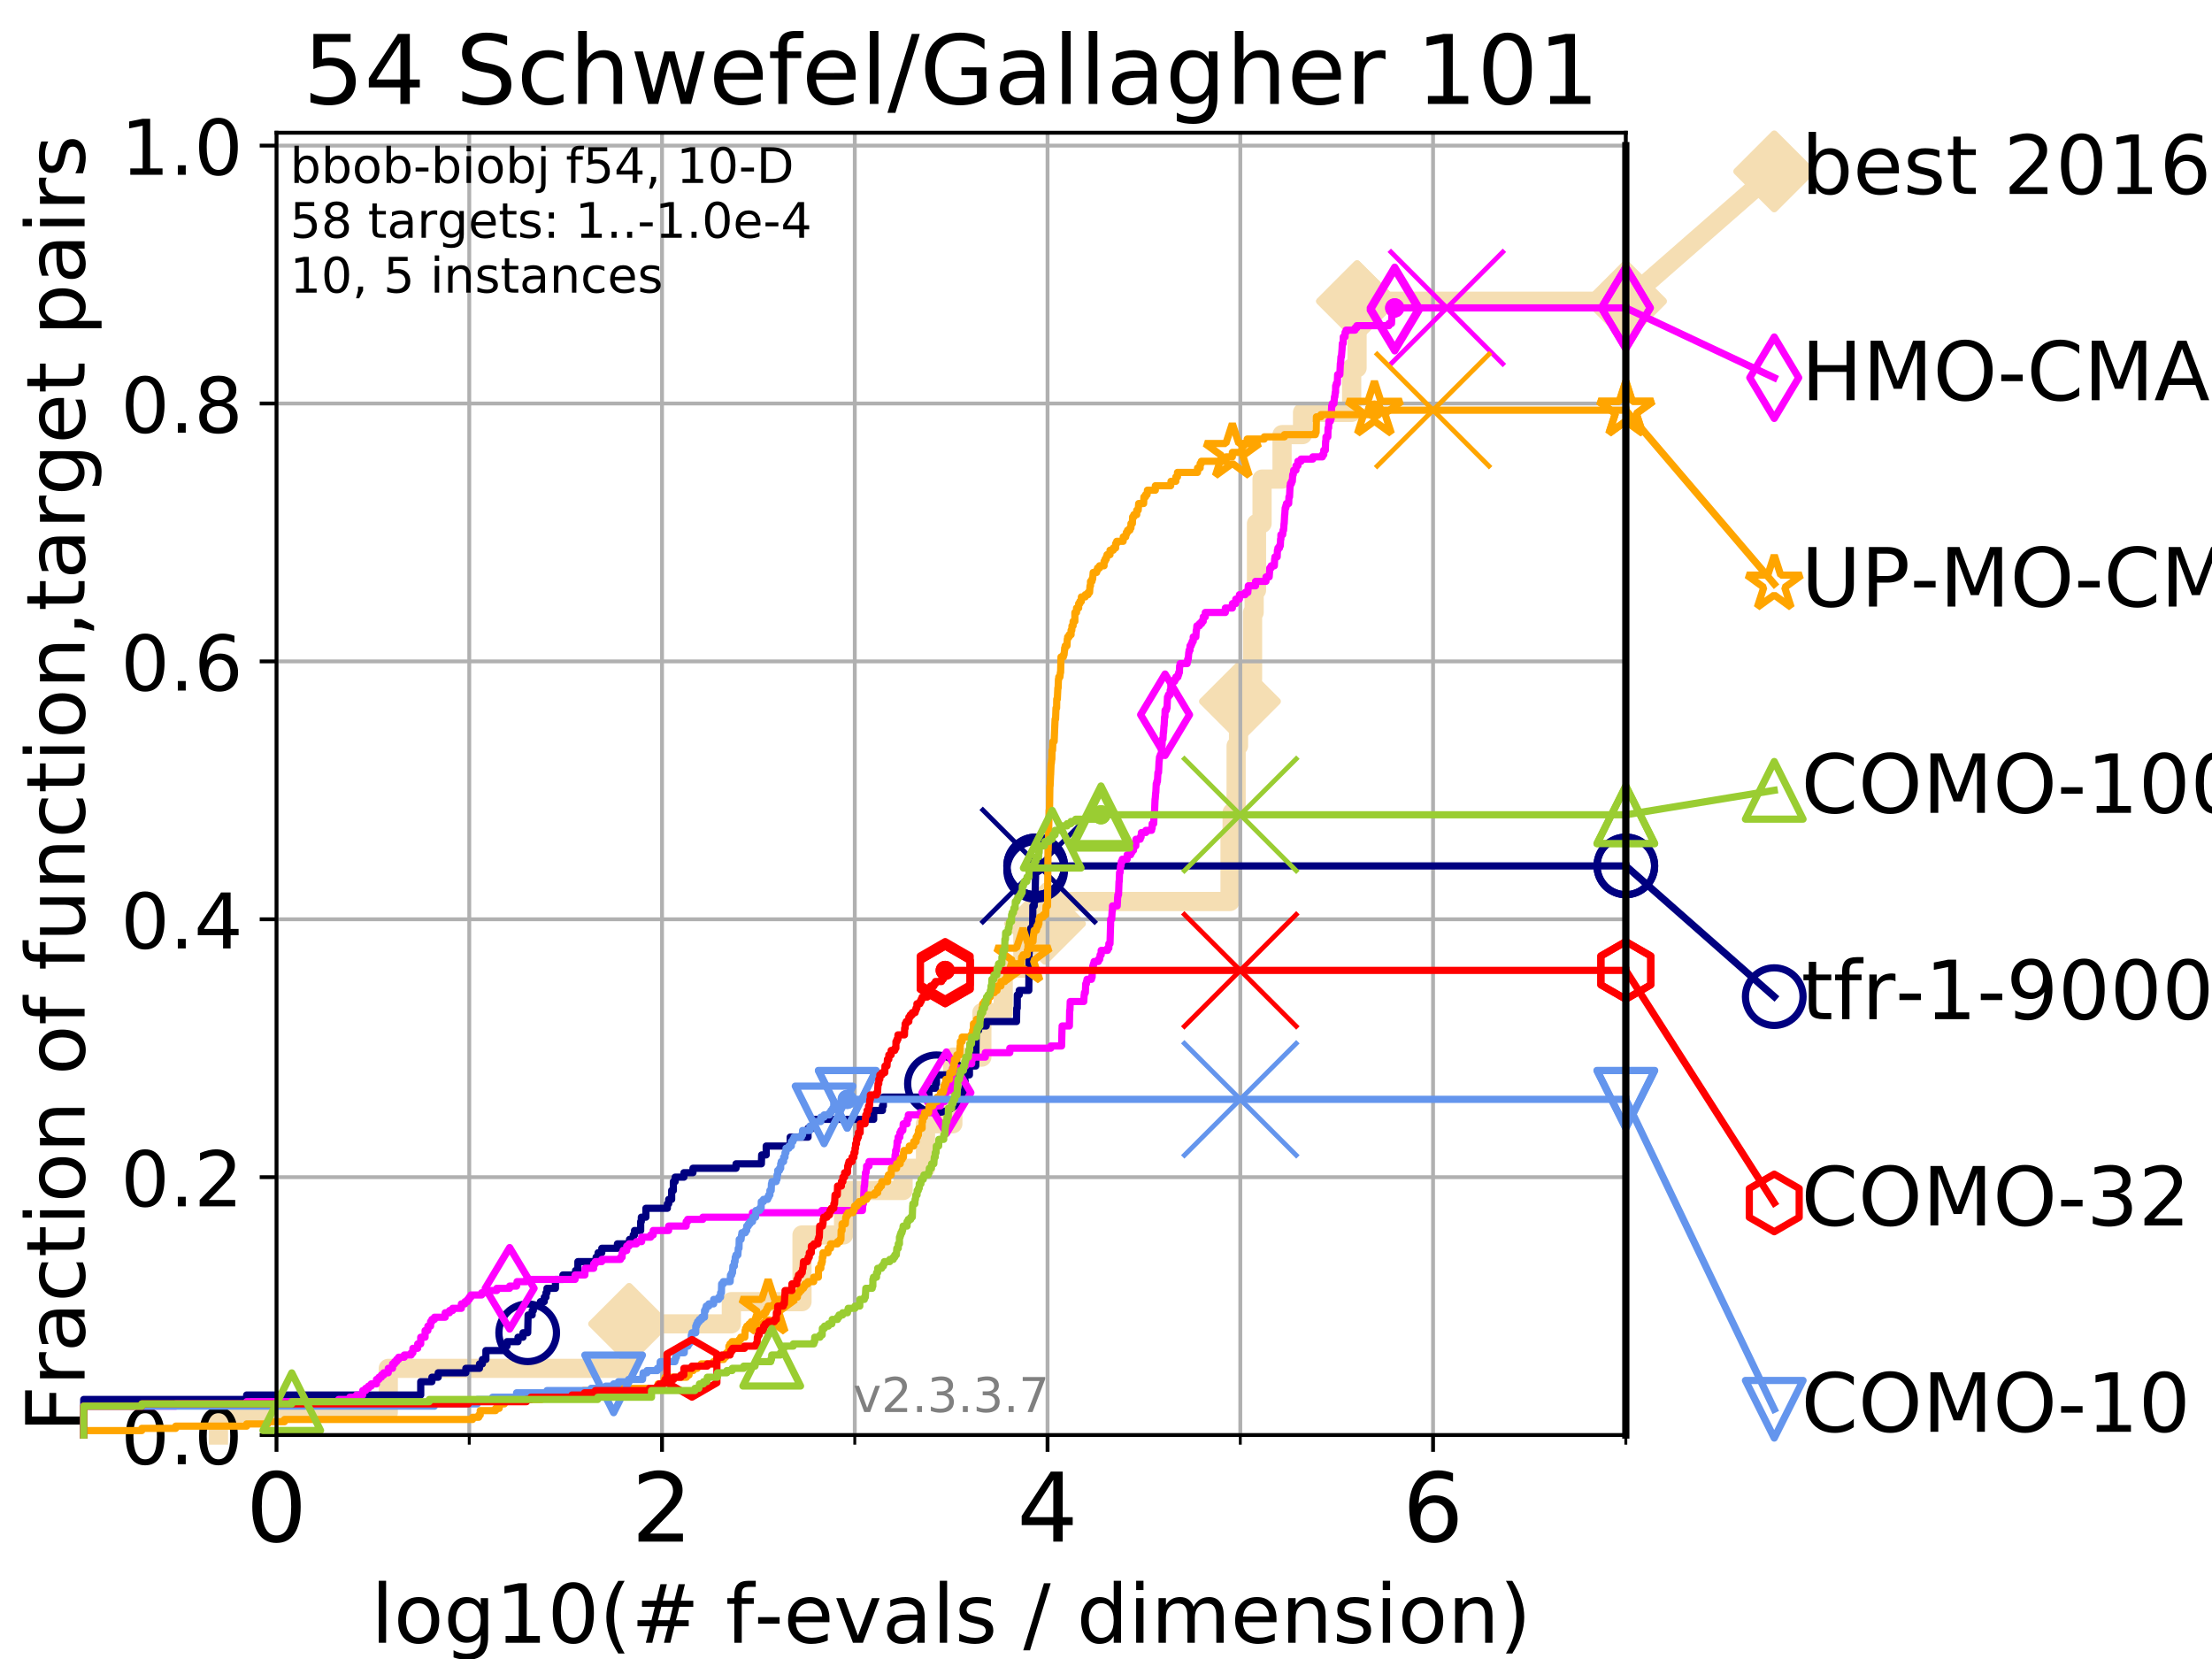 <?xml version="1.0" encoding="utf-8" standalone="no"?>
<!DOCTYPE svg PUBLIC "-//W3C//DTD SVG 1.1//EN"
  "http://www.w3.org/Graphics/SVG/1.1/DTD/svg11.dtd">
<!-- Created with matplotlib (https://matplotlib.org/) -->
<svg height="345.6pt" version="1.1" viewBox="0 0 460.8 345.6" width="460.8pt" xmlns="http://www.w3.org/2000/svg" xmlns:xlink="http://www.w3.org/1999/xlink">
 <defs>
  <style type="text/css">
*{stroke-linecap:butt;stroke-linejoin:round;}
  </style>
 </defs>
 <g id="figure_1">
  <g id="patch_1">
   <path d="M 0 345.6 
L 460.8 345.6 
L 460.8 0 
L 0 0 
z
" style="fill:#ffffff;"/>
  </g>
  <g id="axes_1">
   <g id="patch_2">
    <path d="M 57.6 298.944 
L 338.688 298.944 
L 338.688 27.648 
L 57.6 27.648 
z
" style="fill:#ffffff;"/>
   </g>
   <g id="line2d_1">
    <path d="M 45.512 298.944 
L 45.512 294.313 
L 80.881 294.313 
L 80.881 285.05 
L 131.056 285.05 
L 131.056 275.788 
L 152.353 275.788 
L 152.353 271.157 
L 167.073 271.157 
L 167.073 257.263 
L 175.732 257.263 
L 175.732 248.001 
L 188.131 248.001 
L 188.131 243.37 
L 192.799 243.37 
L 192.799 234.107 
L 198.492 234.107 
L 198.492 220.214 
L 204.539 220.214 
L 204.539 210.951 
L 208.99 210.951 
L 208.99 201.689 
L 213.081 201.689 
L 213.081 192.426 
L 217.685 192.426 
L 217.685 187.795 
L 256.239 187.795 
L 256.239 173.901 
L 256.672 173.901 
L 256.672 169.27 
L 257.509 169.27 
L 257.509 155.377 
L 258.007 155.377 
L 258.007 146.114 
L 258.305 146.114 
L 258.305 141.483 
L 260.931 141.483 
L 260.931 127.589 
L 261.256 127.589 
L 261.256 122.958 
L 261.752 122.958 
L 261.752 109.065 
L 262.907 109.065 
L 262.907 99.802 
L 267.074 99.802 
L 267.074 90.54 
L 271.346 90.54 
L 271.346 85.909 
L 281.577 85.909 
L 281.577 76.646 
L 282.704 76.646 
L 282.704 62.753 
L 338.688 62.753 
" style="fill:none;stroke:#f5deb3;stroke-linecap:square;stroke-width:4;"/>
   </g>
   <g id="line2d_2">
    <defs>
     <path d="M 0 7.778 
L 7.778 0 
L 0 -7.778 
L -7.778 0 
z
" id="mbe2d37d440" style="stroke:#f5deb3;stroke-linejoin:miter;stroke-width:1.5;"/>
    </defs>
    <g>
     <use style="fill:#f5deb3;stroke:#f5deb3;stroke-linejoin:miter;stroke-width:1.5;" x="131.056" xlink:href="#mbe2d37d440" y="275.788"/>
     <use style="fill:#f5deb3;stroke:#f5deb3;stroke-linejoin:miter;stroke-width:1.5;" x="217.685" xlink:href="#mbe2d37d440" y="192.426"/>
     <use style="fill:#f5deb3;stroke:#f5deb3;stroke-linejoin:miter;stroke-width:1.5;" x="258.305" xlink:href="#mbe2d37d440" y="146.114"/>
     <use style="fill:#f5deb3;stroke:#f5deb3;stroke-linejoin:miter;stroke-width:1.5;" x="282.704" xlink:href="#mbe2d37d440" y="62.753"/>
     <use style="fill:#f5deb3;stroke:#f5deb3;stroke-linejoin:miter;stroke-width:1.5;" x="282.704" xlink:href="#mbe2d37d440" y="62.753"/>
     <use style="fill:#f5deb3;stroke:#f5deb3;stroke-linejoin:miter;stroke-width:1.5;" x="338.688" xlink:href="#mbe2d37d440" y="62.753"/>
    </g>
   </g>
   <g id="line2d_3">
    <path style="fill:none;stroke:#f5deb3;stroke-linecap:square;stroke-width:4;"/>
    <g/>
   </g>
   <g id="line2d_4">
    <path d="M 338.688 62.753 
L 369.608 35.706 
" style="fill:none;stroke:#f5deb3;stroke-linecap:square;stroke-width:4;"/>
    <g>
     <use style="fill:#f5deb3;stroke:#f5deb3;stroke-linejoin:miter;stroke-width:1.5;" x="338.688" xlink:href="#mbe2d37d440" y="62.753"/>
     <use style="fill:#f5deb3;stroke:#f5deb3;stroke-linejoin:miter;stroke-width:1.5;" x="369.608" xlink:href="#mbe2d37d440" y="35.706"/>
    </g>
   </g>
   <g id="matplotlib.axis_1">
    <g id="xtick_1">
     <g id="line2d_5">
      <path clip-path="url(#pf5351bca3b)" d="M 57.6 298.944 
L 57.6 27.648 
" style="fill:none;stroke:#b0b0b0;stroke-linecap:square;stroke-width:0.8;"/>
     </g>
     <g id="line2d_6">
      <defs>
       <path d="M 0 0 
L 0 3.5 
" id="m8128660ab0" style="stroke:#000000;stroke-width:0.8;"/>
      </defs>
      <g>
       <use style="stroke:#000000;stroke-width:0.8;" x="57.6" xlink:href="#m8128660ab0" y="298.944"/>
      </g>
     </g>
     <g id="text_1">
      <!-- 0 -->
      <defs>
       <path d="M 31.781 66.406 
Q 24.172 66.406 20.328 58.906 
Q 16.5 51.422 16.5 36.375 
Q 16.5 21.391 20.328 13.891 
Q 24.172 6.391 31.781 6.391 
Q 39.453 6.391 43.281 13.891 
Q 47.125 21.391 47.125 36.375 
Q 47.125 51.422 43.281 58.906 
Q 39.453 66.406 31.781 66.406 
z
M 31.781 74.219 
Q 44.047 74.219 50.516 64.516 
Q 56.984 54.828 56.984 36.375 
Q 56.984 17.969 50.516 8.266 
Q 44.047 -1.422 31.781 -1.422 
Q 19.531 -1.422 13.062 8.266 
Q 6.594 17.969 6.594 36.375 
Q 6.594 54.828 13.062 64.516 
Q 19.531 74.219 31.781 74.219 
z
" id="DejaVuSans-48"/>
      </defs>
      <g transform="translate(51.237 321.141)scale(0.2 -0.2)">
       <use xlink:href="#DejaVuSans-48"/>
      </g>
     </g>
    </g>
    <g id="xtick_2">
     <g id="line2d_7">
      <path clip-path="url(#pf5351bca3b)" d="M 137.911 298.944 
L 137.911 27.648 
" style="fill:none;stroke:#b0b0b0;stroke-linecap:square;stroke-width:0.8;"/>
     </g>
     <g id="line2d_8">
      <g>
       <use style="stroke:#000000;stroke-width:0.8;" x="137.911" xlink:href="#m8128660ab0" y="298.944"/>
      </g>
     </g>
     <g id="text_2">
      <!-- 2 -->
      <defs>
       <path d="M 19.188 8.297 
L 53.609 8.297 
L 53.609 0 
L 7.328 0 
L 7.328 8.297 
Q 12.938 14.109 22.625 23.891 
Q 32.328 33.688 34.812 36.531 
Q 39.547 41.844 41.422 45.531 
Q 43.312 49.219 43.312 52.781 
Q 43.312 58.594 39.234 62.25 
Q 35.156 65.922 28.609 65.922 
Q 23.969 65.922 18.812 64.312 
Q 13.672 62.703 7.812 59.422 
L 7.812 69.391 
Q 13.766 71.781 18.938 73 
Q 24.125 74.219 28.422 74.219 
Q 39.75 74.219 46.484 68.547 
Q 53.219 62.891 53.219 53.422 
Q 53.219 48.922 51.531 44.891 
Q 49.859 40.875 45.406 35.406 
Q 44.188 33.984 37.641 27.219 
Q 31.109 20.453 19.188 8.297 
z
" id="DejaVuSans-50"/>
      </defs>
      <g transform="translate(131.548 321.141)scale(0.2 -0.2)">
       <use xlink:href="#DejaVuSans-50"/>
      </g>
     </g>
    </g>
    <g id="xtick_3">
     <g id="line2d_9">
      <path clip-path="url(#pf5351bca3b)" d="M 218.222 298.944 
L 218.222 27.648 
" style="fill:none;stroke:#b0b0b0;stroke-linecap:square;stroke-width:0.8;"/>
     </g>
     <g id="line2d_10">
      <g>
       <use style="stroke:#000000;stroke-width:0.8;" x="218.222" xlink:href="#m8128660ab0" y="298.944"/>
      </g>
     </g>
     <g id="text_3">
      <!-- 4 -->
      <defs>
       <path d="M 37.797 64.312 
L 12.891 25.391 
L 37.797 25.391 
z
M 35.203 72.906 
L 47.609 72.906 
L 47.609 25.391 
L 58.016 25.391 
L 58.016 17.188 
L 47.609 17.188 
L 47.609 0 
L 37.797 0 
L 37.797 17.188 
L 4.891 17.188 
L 4.891 26.703 
z
" id="DejaVuSans-52"/>
      </defs>
      <g transform="translate(211.859 321.141)scale(0.2 -0.2)">
       <use xlink:href="#DejaVuSans-52"/>
      </g>
     </g>
    </g>
    <g id="xtick_4">
     <g id="line2d_11">
      <path clip-path="url(#pf5351bca3b)" d="M 298.533 298.944 
L 298.533 27.648 
" style="fill:none;stroke:#b0b0b0;stroke-linecap:square;stroke-width:0.8;"/>
     </g>
     <g id="line2d_12">
      <g>
       <use style="stroke:#000000;stroke-width:0.8;" x="298.533" xlink:href="#m8128660ab0" y="298.944"/>
      </g>
     </g>
     <g id="text_4">
      <!-- 6 -->
      <defs>
       <path d="M 33.016 40.375 
Q 26.375 40.375 22.484 35.828 
Q 18.609 31.297 18.609 23.391 
Q 18.609 15.531 22.484 10.953 
Q 26.375 6.391 33.016 6.391 
Q 39.656 6.391 43.531 10.953 
Q 47.406 15.531 47.406 23.391 
Q 47.406 31.297 43.531 35.828 
Q 39.656 40.375 33.016 40.375 
z
M 52.594 71.297 
L 52.594 62.312 
Q 48.875 64.062 45.094 64.984 
Q 41.312 65.922 37.594 65.922 
Q 27.828 65.922 22.672 59.328 
Q 17.531 52.734 16.797 39.406 
Q 19.672 43.656 24.016 45.922 
Q 28.375 48.188 33.594 48.188 
Q 44.578 48.188 50.953 41.516 
Q 57.328 34.859 57.328 23.391 
Q 57.328 12.156 50.688 5.359 
Q 44.047 -1.422 33.016 -1.422 
Q 20.359 -1.422 13.672 8.266 
Q 6.984 17.969 6.984 36.375 
Q 6.984 53.656 15.188 63.938 
Q 23.391 74.219 37.203 74.219 
Q 40.922 74.219 44.703 73.484 
Q 48.484 72.75 52.594 71.297 
z
" id="DejaVuSans-54"/>
      </defs>
      <g transform="translate(292.17 321.141)scale(0.2 -0.2)">
       <use xlink:href="#DejaVuSans-54"/>
      </g>
     </g>
    </g>
    <g id="xtick_5">
     <g id="line2d_13">
      <path clip-path="url(#pf5351bca3b)" d="M 97.755 298.944 
L 97.755 27.648 
" style="fill:none;stroke:#b0b0b0;stroke-linecap:square;stroke-width:0.8;"/>
     </g>
     <g id="line2d_14">
      <defs>
       <path d="M 0 0 
L 0 2 
" id="m3224482ece" style="stroke:#000000;stroke-width:0.6;"/>
      </defs>
      <g>
       <use style="stroke:#000000;stroke-width:0.6;" x="97.755" xlink:href="#m3224482ece" y="298.944"/>
      </g>
     </g>
    </g>
    <g id="xtick_6">
     <g id="line2d_15">
      <path clip-path="url(#pf5351bca3b)" d="M 178.066 298.944 
L 178.066 27.648 
" style="fill:none;stroke:#b0b0b0;stroke-linecap:square;stroke-width:0.8;"/>
     </g>
     <g id="line2d_16">
      <g>
       <use style="stroke:#000000;stroke-width:0.6;" x="178.066" xlink:href="#m3224482ece" y="298.944"/>
      </g>
     </g>
    </g>
    <g id="xtick_7">
     <g id="line2d_17">
      <path clip-path="url(#pf5351bca3b)" d="M 258.377 298.944 
L 258.377 27.648 
" style="fill:none;stroke:#b0b0b0;stroke-linecap:square;stroke-width:0.8;"/>
     </g>
     <g id="line2d_18">
      <g>
       <use style="stroke:#000000;stroke-width:0.6;" x="258.377" xlink:href="#m3224482ece" y="298.944"/>
      </g>
     </g>
    </g>
    <g id="xtick_8">
     <g id="line2d_19">
      <path clip-path="url(#pf5351bca3b)" d="M 338.688 298.944 
L 338.688 27.648 
" style="fill:none;stroke:#b0b0b0;stroke-linecap:square;stroke-width:0.8;"/>
     </g>
     <g id="line2d_20">
      <g>
       <use style="stroke:#000000;stroke-width:0.6;" x="338.688" xlink:href="#m3224482ece" y="298.944"/>
      </g>
     </g>
    </g>
    <g id="text_5">
     <!-- log10(# f-evals / dimension) -->
     <defs>
      <path d="M 9.422 75.984 
L 18.406 75.984 
L 18.406 0 
L 9.422 0 
z
" id="DejaVuSans-108"/>
      <path d="M 30.609 48.391 
Q 23.391 48.391 19.188 42.75 
Q 14.984 37.109 14.984 27.297 
Q 14.984 17.484 19.156 11.844 
Q 23.344 6.203 30.609 6.203 
Q 37.797 6.203 41.984 11.859 
Q 46.188 17.531 46.188 27.297 
Q 46.188 37.016 41.984 42.703 
Q 37.797 48.391 30.609 48.391 
z
M 30.609 56 
Q 42.328 56 49.016 48.375 
Q 55.719 40.766 55.719 27.297 
Q 55.719 13.875 49.016 6.219 
Q 42.328 -1.422 30.609 -1.422 
Q 18.844 -1.422 12.172 6.219 
Q 5.516 13.875 5.516 27.297 
Q 5.516 40.766 12.172 48.375 
Q 18.844 56 30.609 56 
z
" id="DejaVuSans-111"/>
      <path d="M 45.406 27.984 
Q 45.406 37.75 41.375 43.109 
Q 37.359 48.484 30.078 48.484 
Q 22.859 48.484 18.828 43.109 
Q 14.797 37.75 14.797 27.984 
Q 14.797 18.266 18.828 12.891 
Q 22.859 7.516 30.078 7.516 
Q 37.359 7.516 41.375 12.891 
Q 45.406 18.266 45.406 27.984 
z
M 54.391 6.781 
Q 54.391 -7.172 48.188 -13.984 
Q 42 -20.797 29.203 -20.797 
Q 24.469 -20.797 20.266 -20.094 
Q 16.062 -19.391 12.109 -17.922 
L 12.109 -9.188 
Q 16.062 -11.328 19.922 -12.344 
Q 23.781 -13.375 27.781 -13.375 
Q 36.625 -13.375 41.016 -8.766 
Q 45.406 -4.156 45.406 5.172 
L 45.406 9.625 
Q 42.625 4.781 38.281 2.391 
Q 33.938 0 27.875 0 
Q 17.828 0 11.672 7.656 
Q 5.516 15.328 5.516 27.984 
Q 5.516 40.672 11.672 48.328 
Q 17.828 56 27.875 56 
Q 33.938 56 38.281 53.609 
Q 42.625 51.219 45.406 46.391 
L 45.406 54.688 
L 54.391 54.688 
z
" id="DejaVuSans-103"/>
      <path d="M 12.406 8.297 
L 28.516 8.297 
L 28.516 63.922 
L 10.984 60.406 
L 10.984 69.391 
L 28.422 72.906 
L 38.281 72.906 
L 38.281 8.297 
L 54.391 8.297 
L 54.391 0 
L 12.406 0 
z
" id="DejaVuSans-49"/>
      <path d="M 31 75.875 
Q 24.469 64.656 21.281 53.656 
Q 18.109 42.672 18.109 31.391 
Q 18.109 20.125 21.312 9.062 
Q 24.516 -2 31 -13.188 
L 23.188 -13.188 
Q 15.875 -1.703 12.234 9.375 
Q 8.594 20.453 8.594 31.391 
Q 8.594 42.281 12.203 53.312 
Q 15.828 64.359 23.188 75.875 
z
" id="DejaVuSans-40"/>
      <path d="M 51.125 44 
L 36.922 44 
L 32.812 27.688 
L 47.125 27.688 
z
M 43.797 71.781 
L 38.719 51.516 
L 52.984 51.516 
L 58.109 71.781 
L 65.922 71.781 
L 60.891 51.516 
L 76.125 51.516 
L 76.125 44 
L 58.984 44 
L 54.984 27.688 
L 70.516 27.688 
L 70.516 20.219 
L 53.078 20.219 
L 48 0 
L 40.188 0 
L 45.219 20.219 
L 30.906 20.219 
L 25.875 0 
L 18.016 0 
L 23.094 20.219 
L 7.719 20.219 
L 7.719 27.688 
L 24.906 27.688 
L 29 44 
L 13.281 44 
L 13.281 51.516 
L 30.906 51.516 
L 35.891 71.781 
z
" id="DejaVuSans-35"/>
      <path id="DejaVuSans-32"/>
      <path d="M 37.109 75.984 
L 37.109 68.5 
L 28.516 68.5 
Q 23.688 68.5 21.797 66.547 
Q 19.922 64.594 19.922 59.516 
L 19.922 54.688 
L 34.719 54.688 
L 34.719 47.703 
L 19.922 47.703 
L 19.922 0 
L 10.891 0 
L 10.891 47.703 
L 2.297 47.703 
L 2.297 54.688 
L 10.891 54.688 
L 10.891 58.5 
Q 10.891 67.625 15.141 71.797 
Q 19.391 75.984 28.609 75.984 
z
" id="DejaVuSans-102"/>
      <path d="M 4.891 31.391 
L 31.203 31.391 
L 31.203 23.391 
L 4.891 23.391 
z
" id="DejaVuSans-45"/>
      <path d="M 56.203 29.594 
L 56.203 25.203 
L 14.891 25.203 
Q 15.484 15.922 20.484 11.062 
Q 25.484 6.203 34.422 6.203 
Q 39.594 6.203 44.453 7.469 
Q 49.312 8.734 54.109 11.281 
L 54.109 2.781 
Q 49.266 0.734 44.188 -0.344 
Q 39.109 -1.422 33.891 -1.422 
Q 20.797 -1.422 13.156 6.188 
Q 5.516 13.812 5.516 26.812 
Q 5.516 40.234 12.766 48.109 
Q 20.016 56 32.328 56 
Q 43.359 56 49.781 48.891 
Q 56.203 41.797 56.203 29.594 
z
M 47.219 32.234 
Q 47.125 39.594 43.094 43.984 
Q 39.062 48.391 32.422 48.391 
Q 24.906 48.391 20.391 44.141 
Q 15.875 39.891 15.188 32.172 
z
" id="DejaVuSans-101"/>
      <path d="M 2.984 54.688 
L 12.5 54.688 
L 29.594 8.797 
L 46.688 54.688 
L 56.203 54.688 
L 35.688 0 
L 23.484 0 
z
" id="DejaVuSans-118"/>
      <path d="M 34.281 27.484 
Q 23.391 27.484 19.188 25 
Q 14.984 22.516 14.984 16.5 
Q 14.984 11.719 18.141 8.906 
Q 21.297 6.109 26.703 6.109 
Q 34.188 6.109 38.703 11.406 
Q 43.219 16.703 43.219 25.484 
L 43.219 27.484 
z
M 52.203 31.203 
L 52.203 0 
L 43.219 0 
L 43.219 8.297 
Q 40.141 3.328 35.547 0.953 
Q 30.953 -1.422 24.312 -1.422 
Q 15.922 -1.422 10.953 3.297 
Q 6 8.016 6 15.922 
Q 6 25.141 12.172 29.828 
Q 18.359 34.516 30.609 34.516 
L 43.219 34.516 
L 43.219 35.406 
Q 43.219 41.609 39.141 45 
Q 35.062 48.391 27.688 48.391 
Q 23 48.391 18.547 47.266 
Q 14.109 46.141 10.016 43.891 
L 10.016 52.203 
Q 14.938 54.109 19.578 55.047 
Q 24.219 56 28.609 56 
Q 40.484 56 46.344 49.844 
Q 52.203 43.703 52.203 31.203 
z
" id="DejaVuSans-97"/>
      <path d="M 44.281 53.078 
L 44.281 44.578 
Q 40.484 46.531 36.375 47.5 
Q 32.281 48.484 27.875 48.484 
Q 21.188 48.484 17.844 46.438 
Q 14.5 44.391 14.5 40.281 
Q 14.5 37.156 16.891 35.375 
Q 19.281 33.594 26.516 31.984 
L 29.594 31.297 
Q 39.156 29.25 43.188 25.516 
Q 47.219 21.781 47.219 15.094 
Q 47.219 7.469 41.188 3.016 
Q 35.156 -1.422 24.609 -1.422 
Q 20.219 -1.422 15.453 -0.562 
Q 10.688 0.297 5.422 2 
L 5.422 11.281 
Q 10.406 8.688 15.234 7.391 
Q 20.062 6.109 24.812 6.109 
Q 31.156 6.109 34.562 8.281 
Q 37.984 10.453 37.984 14.406 
Q 37.984 18.062 35.516 20.016 
Q 33.062 21.969 24.703 23.781 
L 21.578 24.516 
Q 13.234 26.266 9.516 29.906 
Q 5.812 33.547 5.812 39.891 
Q 5.812 47.609 11.281 51.797 
Q 16.75 56 26.812 56 
Q 31.781 56 36.172 55.266 
Q 40.578 54.547 44.281 53.078 
z
" id="DejaVuSans-115"/>
      <path d="M 25.391 72.906 
L 33.688 72.906 
L 8.297 -9.281 
L 0 -9.281 
z
" id="DejaVuSans-47"/>
      <path d="M 45.406 46.391 
L 45.406 75.984 
L 54.391 75.984 
L 54.391 0 
L 45.406 0 
L 45.406 8.203 
Q 42.578 3.328 38.25 0.953 
Q 33.938 -1.422 27.875 -1.422 
Q 17.969 -1.422 11.734 6.484 
Q 5.516 14.406 5.516 27.297 
Q 5.516 40.188 11.734 48.094 
Q 17.969 56 27.875 56 
Q 33.938 56 38.25 53.625 
Q 42.578 51.266 45.406 46.391 
z
M 14.797 27.297 
Q 14.797 17.391 18.875 11.75 
Q 22.953 6.109 30.078 6.109 
Q 37.203 6.109 41.297 11.75 
Q 45.406 17.391 45.406 27.297 
Q 45.406 37.203 41.297 42.844 
Q 37.203 48.484 30.078 48.484 
Q 22.953 48.484 18.875 42.844 
Q 14.797 37.203 14.797 27.297 
z
" id="DejaVuSans-100"/>
      <path d="M 9.422 54.688 
L 18.406 54.688 
L 18.406 0 
L 9.422 0 
z
M 9.422 75.984 
L 18.406 75.984 
L 18.406 64.594 
L 9.422 64.594 
z
" id="DejaVuSans-105"/>
      <path d="M 52 44.188 
Q 55.375 50.25 60.062 53.125 
Q 64.75 56 71.094 56 
Q 79.641 56 84.281 50.016 
Q 88.922 44.047 88.922 33.016 
L 88.922 0 
L 79.891 0 
L 79.891 32.719 
Q 79.891 40.578 77.094 44.375 
Q 74.312 48.188 68.609 48.188 
Q 61.625 48.188 57.562 43.547 
Q 53.516 38.922 53.516 30.906 
L 53.516 0 
L 44.484 0 
L 44.484 32.719 
Q 44.484 40.625 41.703 44.406 
Q 38.922 48.188 33.109 48.188 
Q 26.219 48.188 22.156 43.531 
Q 18.109 38.875 18.109 30.906 
L 18.109 0 
L 9.078 0 
L 9.078 54.688 
L 18.109 54.688 
L 18.109 46.188 
Q 21.188 51.219 25.484 53.609 
Q 29.781 56 35.688 56 
Q 41.656 56 45.828 52.969 
Q 50 49.953 52 44.188 
z
" id="DejaVuSans-109"/>
      <path d="M 54.891 33.016 
L 54.891 0 
L 45.906 0 
L 45.906 32.719 
Q 45.906 40.484 42.875 44.328 
Q 39.844 48.188 33.797 48.188 
Q 26.516 48.188 22.312 43.547 
Q 18.109 38.922 18.109 30.906 
L 18.109 0 
L 9.078 0 
L 9.078 54.688 
L 18.109 54.688 
L 18.109 46.188 
Q 21.344 51.125 25.703 53.562 
Q 30.078 56 35.797 56 
Q 45.219 56 50.047 50.172 
Q 54.891 44.344 54.891 33.016 
z
" id="DejaVuSans-110"/>
      <path d="M 8.016 75.875 
L 15.828 75.875 
Q 23.141 64.359 26.781 53.312 
Q 30.422 42.281 30.422 31.391 
Q 30.422 20.453 26.781 9.375 
Q 23.141 -1.703 15.828 -13.188 
L 8.016 -13.188 
Q 14.5 -2 17.703 9.062 
Q 20.906 20.125 20.906 31.391 
Q 20.906 42.672 17.703 53.656 
Q 14.5 64.656 8.016 75.875 
z
" id="DejaVuSans-41"/>
     </defs>
     <g transform="translate(77.303 342.218)scale(0.17 -0.17)">
      <use xlink:href="#DejaVuSans-108"/>
      <use x="27.783" xlink:href="#DejaVuSans-111"/>
      <use x="88.965" xlink:href="#DejaVuSans-103"/>
      <use x="152.441" xlink:href="#DejaVuSans-49"/>
      <use x="216.064" xlink:href="#DejaVuSans-48"/>
      <use x="279.688" xlink:href="#DejaVuSans-40"/>
      <use x="318.701" xlink:href="#DejaVuSans-35"/>
      <use x="402.49" xlink:href="#DejaVuSans-32"/>
      <use x="434.277" xlink:href="#DejaVuSans-102"/>
      <use x="469.404" xlink:href="#DejaVuSans-45"/>
      <use x="505.488" xlink:href="#DejaVuSans-101"/>
      <use x="567.012" xlink:href="#DejaVuSans-118"/>
      <use x="626.191" xlink:href="#DejaVuSans-97"/>
      <use x="687.471" xlink:href="#DejaVuSans-108"/>
      <use x="715.254" xlink:href="#DejaVuSans-115"/>
      <use x="767.354" xlink:href="#DejaVuSans-32"/>
      <use x="799.141" xlink:href="#DejaVuSans-47"/>
      <use x="832.832" xlink:href="#DejaVuSans-32"/>
      <use x="864.619" xlink:href="#DejaVuSans-100"/>
      <use x="928.096" xlink:href="#DejaVuSans-105"/>
      <use x="955.879" xlink:href="#DejaVuSans-109"/>
      <use x="1053.291" xlink:href="#DejaVuSans-101"/>
      <use x="1114.814" xlink:href="#DejaVuSans-110"/>
      <use x="1178.193" xlink:href="#DejaVuSans-115"/>
      <use x="1230.293" xlink:href="#DejaVuSans-105"/>
      <use x="1258.076" xlink:href="#DejaVuSans-111"/>
      <use x="1319.258" xlink:href="#DejaVuSans-110"/>
      <use x="1382.637" xlink:href="#DejaVuSans-41"/>
     </g>
    </g>
   </g>
   <g id="matplotlib.axis_2">
    <g id="ytick_1">
     <g id="line2d_21">
      <path clip-path="url(#pf5351bca3b)" d="M 57.6 298.944 
L 338.688 298.944 
" style="fill:none;stroke:#b0b0b0;stroke-linecap:square;stroke-width:0.8;"/>
     </g>
     <g id="line2d_22">
      <defs>
       <path d="M 0 0 
L -3.5 0 
" id="m0596b7507b" style="stroke:#000000;stroke-width:0.8;"/>
      </defs>
      <g>
       <use style="stroke:#000000;stroke-width:0.8;" x="57.6" xlink:href="#m0596b7507b" y="298.944"/>
      </g>
     </g>
     <g id="text_6">
      <!-- 0.0 -->
      <defs>
       <path d="M 10.688 12.406 
L 21 12.406 
L 21 0 
L 10.688 0 
z
" id="DejaVuSans-46"/>
      </defs>
      <g transform="translate(25.155 305.023)scale(0.16 -0.16)">
       <use xlink:href="#DejaVuSans-48"/>
       <use x="63.623" xlink:href="#DejaVuSans-46"/>
       <use x="95.41" xlink:href="#DejaVuSans-48"/>
      </g>
     </g>
    </g>
    <g id="ytick_2">
     <g id="line2d_23">
      <path clip-path="url(#pf5351bca3b)" d="M 57.6 245.222 
L 338.688 245.222 
" style="fill:none;stroke:#b0b0b0;stroke-linecap:square;stroke-width:0.8;"/>
     </g>
     <g id="line2d_24">
      <g>
       <use style="stroke:#000000;stroke-width:0.8;" x="57.6" xlink:href="#m0596b7507b" y="245.222"/>
      </g>
     </g>
     <g id="text_7">
      <!-- 0.2 -->
      <g transform="translate(25.155 251.301)scale(0.16 -0.16)">
       <use xlink:href="#DejaVuSans-48"/>
       <use x="63.623" xlink:href="#DejaVuSans-46"/>
       <use x="95.41" xlink:href="#DejaVuSans-50"/>
      </g>
     </g>
    </g>
    <g id="ytick_3">
     <g id="line2d_25">
      <path clip-path="url(#pf5351bca3b)" d="M 57.6 191.5 
L 338.688 191.5 
" style="fill:none;stroke:#b0b0b0;stroke-linecap:square;stroke-width:0.8;"/>
     </g>
     <g id="line2d_26">
      <g>
       <use style="stroke:#000000;stroke-width:0.8;" x="57.6" xlink:href="#m0596b7507b" y="191.5"/>
      </g>
     </g>
     <g id="text_8">
      <!-- 0.4 -->
      <g transform="translate(25.155 197.579)scale(0.16 -0.16)">
       <use xlink:href="#DejaVuSans-48"/>
       <use x="63.623" xlink:href="#DejaVuSans-46"/>
       <use x="95.41" xlink:href="#DejaVuSans-52"/>
      </g>
     </g>
    </g>
    <g id="ytick_4">
     <g id="line2d_27">
      <path clip-path="url(#pf5351bca3b)" d="M 57.6 137.778 
L 338.688 137.778 
" style="fill:none;stroke:#b0b0b0;stroke-linecap:square;stroke-width:0.8;"/>
     </g>
     <g id="line2d_28">
      <g>
       <use style="stroke:#000000;stroke-width:0.8;" x="57.6" xlink:href="#m0596b7507b" y="137.778"/>
      </g>
     </g>
     <g id="text_9">
      <!-- 0.6 -->
      <g transform="translate(25.155 143.857)scale(0.16 -0.16)">
       <use xlink:href="#DejaVuSans-48"/>
       <use x="63.623" xlink:href="#DejaVuSans-46"/>
       <use x="95.41" xlink:href="#DejaVuSans-54"/>
      </g>
     </g>
    </g>
    <g id="ytick_5">
     <g id="line2d_29">
      <path clip-path="url(#pf5351bca3b)" d="M 57.6 84.056 
L 338.688 84.056 
" style="fill:none;stroke:#b0b0b0;stroke-linecap:square;stroke-width:0.8;"/>
     </g>
     <g id="line2d_30">
      <g>
       <use style="stroke:#000000;stroke-width:0.8;" x="57.6" xlink:href="#m0596b7507b" y="84.056"/>
      </g>
     </g>
     <g id="text_10">
      <!-- 0.8 -->
      <defs>
       <path d="M 31.781 34.625 
Q 24.75 34.625 20.719 30.859 
Q 16.703 27.094 16.703 20.516 
Q 16.703 13.922 20.719 10.156 
Q 24.75 6.391 31.781 6.391 
Q 38.812 6.391 42.859 10.172 
Q 46.922 13.969 46.922 20.516 
Q 46.922 27.094 42.891 30.859 
Q 38.875 34.625 31.781 34.625 
z
M 21.922 38.812 
Q 15.578 40.375 12.031 44.719 
Q 8.5 49.078 8.5 55.328 
Q 8.5 64.062 14.719 69.141 
Q 20.953 74.219 31.781 74.219 
Q 42.672 74.219 48.875 69.141 
Q 55.078 64.062 55.078 55.328 
Q 55.078 49.078 51.531 44.719 
Q 48 40.375 41.703 38.812 
Q 48.828 37.156 52.797 32.312 
Q 56.781 27.484 56.781 20.516 
Q 56.781 9.906 50.312 4.234 
Q 43.844 -1.422 31.781 -1.422 
Q 19.734 -1.422 13.25 4.234 
Q 6.781 9.906 6.781 20.516 
Q 6.781 27.484 10.781 32.312 
Q 14.797 37.156 21.922 38.812 
z
M 18.312 54.391 
Q 18.312 48.734 21.844 45.562 
Q 25.391 42.391 31.781 42.391 
Q 38.141 42.391 41.719 45.562 
Q 45.312 48.734 45.312 54.391 
Q 45.312 60.062 41.719 63.234 
Q 38.141 66.406 31.781 66.406 
Q 25.391 66.406 21.844 63.234 
Q 18.312 60.062 18.312 54.391 
z
" id="DejaVuSans-56"/>
      </defs>
      <g transform="translate(25.155 90.135)scale(0.16 -0.16)">
       <use xlink:href="#DejaVuSans-48"/>
       <use x="63.623" xlink:href="#DejaVuSans-46"/>
       <use x="95.41" xlink:href="#DejaVuSans-56"/>
      </g>
     </g>
    </g>
    <g id="ytick_6">
     <g id="line2d_31">
      <path clip-path="url(#pf5351bca3b)" d="M 57.6 30.334 
L 338.688 30.334 
" style="fill:none;stroke:#b0b0b0;stroke-linecap:square;stroke-width:0.8;"/>
     </g>
     <g id="line2d_32">
      <g>
       <use style="stroke:#000000;stroke-width:0.8;" x="57.6" xlink:href="#m0596b7507b" y="30.334"/>
      </g>
     </g>
     <g id="text_11">
      <!-- 1.0 -->
      <g transform="translate(25.155 36.413)scale(0.16 -0.16)">
       <use xlink:href="#DejaVuSans-49"/>
       <use x="63.623" xlink:href="#DejaVuSans-46"/>
       <use x="95.41" xlink:href="#DejaVuSans-48"/>
      </g>
     </g>
    </g>
    <g id="text_12">
     <!-- Fraction of function,target pairs -->
     <defs>
      <path d="M 9.812 72.906 
L 51.703 72.906 
L 51.703 64.594 
L 19.672 64.594 
L 19.672 43.109 
L 48.578 43.109 
L 48.578 34.812 
L 19.672 34.812 
L 19.672 0 
L 9.812 0 
z
" id="DejaVuSans-70"/>
      <path d="M 41.109 46.297 
Q 39.594 47.172 37.812 47.578 
Q 36.031 48 33.891 48 
Q 26.266 48 22.188 43.047 
Q 18.109 38.094 18.109 28.812 
L 18.109 0 
L 9.078 0 
L 9.078 54.688 
L 18.109 54.688 
L 18.109 46.188 
Q 20.953 51.172 25.484 53.578 
Q 30.031 56 36.531 56 
Q 37.453 56 38.578 55.875 
Q 39.703 55.766 41.062 55.516 
z
" id="DejaVuSans-114"/>
      <path d="M 48.781 52.594 
L 48.781 44.188 
Q 44.969 46.297 41.141 47.344 
Q 37.312 48.391 33.406 48.391 
Q 24.656 48.391 19.812 42.844 
Q 14.984 37.312 14.984 27.297 
Q 14.984 17.281 19.812 11.734 
Q 24.656 6.203 33.406 6.203 
Q 37.312 6.203 41.141 7.25 
Q 44.969 8.297 48.781 10.406 
L 48.781 2.094 
Q 45.016 0.344 40.984 -0.531 
Q 36.969 -1.422 32.422 -1.422 
Q 20.062 -1.422 12.781 6.344 
Q 5.516 14.109 5.516 27.297 
Q 5.516 40.672 12.859 48.328 
Q 20.219 56 33.016 56 
Q 37.156 56 41.109 55.141 
Q 45.062 54.297 48.781 52.594 
z
" id="DejaVuSans-99"/>
      <path d="M 18.312 70.219 
L 18.312 54.688 
L 36.812 54.688 
L 36.812 47.703 
L 18.312 47.703 
L 18.312 18.016 
Q 18.312 11.328 20.141 9.422 
Q 21.969 7.516 27.594 7.516 
L 36.812 7.516 
L 36.812 0 
L 27.594 0 
Q 17.188 0 13.234 3.875 
Q 9.281 7.766 9.281 18.016 
L 9.281 47.703 
L 2.688 47.703 
L 2.688 54.688 
L 9.281 54.688 
L 9.281 70.219 
z
" id="DejaVuSans-116"/>
      <path d="M 8.5 21.578 
L 8.5 54.688 
L 17.484 54.688 
L 17.484 21.922 
Q 17.484 14.156 20.5 10.266 
Q 23.531 6.391 29.594 6.391 
Q 36.859 6.391 41.078 11.031 
Q 45.312 15.672 45.312 23.688 
L 45.312 54.688 
L 54.297 54.688 
L 54.297 0 
L 45.312 0 
L 45.312 8.406 
Q 42.047 3.422 37.719 1 
Q 33.406 -1.422 27.688 -1.422 
Q 18.266 -1.422 13.375 4.438 
Q 8.5 10.297 8.5 21.578 
z
M 31.109 56 
z
" id="DejaVuSans-117"/>
      <path d="M 11.719 12.406 
L 22.016 12.406 
L 22.016 4 
L 14.016 -11.625 
L 7.719 -11.625 
L 11.719 4 
z
" id="DejaVuSans-44"/>
      <path d="M 18.109 8.203 
L 18.109 -20.797 
L 9.078 -20.797 
L 9.078 54.688 
L 18.109 54.688 
L 18.109 46.391 
Q 20.953 51.266 25.266 53.625 
Q 29.594 56 35.594 56 
Q 45.562 56 51.781 48.094 
Q 58.016 40.188 58.016 27.297 
Q 58.016 14.406 51.781 6.484 
Q 45.562 -1.422 35.594 -1.422 
Q 29.594 -1.422 25.266 0.953 
Q 20.953 3.328 18.109 8.203 
z
M 48.688 27.297 
Q 48.688 37.203 44.609 42.844 
Q 40.531 48.484 33.406 48.484 
Q 26.266 48.484 22.188 42.844 
Q 18.109 37.203 18.109 27.297 
Q 18.109 17.391 22.188 11.75 
Q 26.266 6.109 33.406 6.109 
Q 40.531 6.109 44.609 11.75 
Q 48.688 17.391 48.688 27.297 
z
" id="DejaVuSans-112"/>
     </defs>
     <g transform="translate(17.62 298.435)rotate(-90)scale(0.17 -0.17)">
      <use xlink:href="#DejaVuSans-70"/>
      <use x="57.41" xlink:href="#DejaVuSans-114"/>
      <use x="98.523" xlink:href="#DejaVuSans-97"/>
      <use x="159.803" xlink:href="#DejaVuSans-99"/>
      <use x="214.783" xlink:href="#DejaVuSans-116"/>
      <use x="253.992" xlink:href="#DejaVuSans-105"/>
      <use x="281.775" xlink:href="#DejaVuSans-111"/>
      <use x="342.957" xlink:href="#DejaVuSans-110"/>
      <use x="406.336" xlink:href="#DejaVuSans-32"/>
      <use x="438.123" xlink:href="#DejaVuSans-111"/>
      <use x="499.305" xlink:href="#DejaVuSans-102"/>
      <use x="534.51" xlink:href="#DejaVuSans-32"/>
      <use x="566.297" xlink:href="#DejaVuSans-102"/>
      <use x="601.502" xlink:href="#DejaVuSans-117"/>
      <use x="664.881" xlink:href="#DejaVuSans-110"/>
      <use x="728.26" xlink:href="#DejaVuSans-99"/>
      <use x="783.24" xlink:href="#DejaVuSans-116"/>
      <use x="822.449" xlink:href="#DejaVuSans-105"/>
      <use x="850.232" xlink:href="#DejaVuSans-111"/>
      <use x="911.414" xlink:href="#DejaVuSans-110"/>
      <use x="974.793" xlink:href="#DejaVuSans-44"/>
      <use x="1006.58" xlink:href="#DejaVuSans-116"/>
      <use x="1045.789" xlink:href="#DejaVuSans-97"/>
      <use x="1107.068" xlink:href="#DejaVuSans-114"/>
      <use x="1148.166" xlink:href="#DejaVuSans-103"/>
      <use x="1211.643" xlink:href="#DejaVuSans-101"/>
      <use x="1273.166" xlink:href="#DejaVuSans-116"/>
      <use x="1312.375" xlink:href="#DejaVuSans-32"/>
      <use x="1344.162" xlink:href="#DejaVuSans-112"/>
      <use x="1407.639" xlink:href="#DejaVuSans-97"/>
      <use x="1468.918" xlink:href="#DejaVuSans-105"/>
      <use x="1496.701" xlink:href="#DejaVuSans-114"/>
      <use x="1537.814" xlink:href="#DejaVuSans-115"/>
     </g>
    </g>
   </g>
   <g id="line2d_33">
    <defs>
     <path d="M 0 1.5 
C 0.398 1.5 0.779 1.342 1.061 1.061 
C 1.342 0.779 1.5 0.398 1.5 0 
C 1.5 -0.398 1.342 -0.779 1.061 -1.061 
C 0.779 -1.342 0.398 -1.5 0 -1.5 
C -0.398 -1.5 -0.779 -1.342 -1.061 -1.061 
C -1.342 -0.779 -1.5 -0.398 -1.5 0 
C -1.5 0.398 -1.342 0.779 -1.061 1.061 
C -0.779 1.342 -0.398 1.5 0 1.5 
z
" id="mcfd3686467" style="stroke:#f5deb3;"/>
    </defs>
    <g>
     <use style="fill:#f5deb3;stroke:#f5deb3;" x="282.704" xlink:href="#mcfd3686467" y="62.753"/>
     <use style="fill:#f5deb3;stroke:#f5deb3;" x="282.704" xlink:href="#mcfd3686467" y="62.753"/>
    </g>
   </g>
   <g id="line2d_34">
    <defs>
     <path d="M 0 1.5 
C 0.398 1.5 0.779 1.342 1.061 1.061 
C 1.342 0.779 1.5 0.398 1.5 0 
C 1.5 -0.398 1.342 -0.779 1.061 -1.061 
C 0.779 -1.342 0.398 -1.5 0 -1.5 
C -0.398 -1.5 -0.779 -1.342 -1.061 -1.061 
C -1.342 -0.779 -1.5 -0.398 -1.5 0 
C -1.5 0.398 -1.342 0.779 -1.061 1.061 
C -0.779 1.342 -0.398 1.5 0 1.5 
z
" id="m0893ae302c" style="stroke:#000080;"/>
    </defs>
    <g>
     <use style="fill:#000080;stroke:#000080;" x="215.751" xlink:href="#m0893ae302c" y="180.385"/>
     <use style="fill:#000080;stroke:#000080;" x="215.751" xlink:href="#m0893ae302c" y="180.385"/>
    </g>
   </g>
   <g id="line2d_35">
    <path d="M 17.445 298.944 
L 17.445 291.534 
L 51.38 291.534 
L 51.38 290.608 
L 87.644 290.608 
L 87.644 287.829 
L 89.973 287.829 
L 89.973 286.903 
L 91.284 286.903 
L 91.284 285.977 
L 97.044 285.977 
L 97.044 285.05 
L 99.887 285.05 
L 99.887 284.124 
L 100.493 284.124 
L 100.493 283.198 
L 101.223 283.198 
L 101.223 281.345 
L 104.826 281.345 
L 104.826 280.419 
L 105.622 280.419 
L 105.622 279.493 
L 107.909 279.493 
L 107.909 278.567 
L 108.949 278.567 
L 108.949 277.64 
L 109.93 277.64 
L 110.017 273.935 
L 110.86 273.935 
L 110.86 273.009 
L 111.105 273.009 
L 111.105 272.083 
L 112.581 272.083 
L 112.581 271.157 
L 113.383 271.157 
L 113.383 270.231 
L 113.735 270.231 
L 113.735 269.304 
L 113.943 269.304 
L 113.943 268.378 
L 115.711 268.378 
L 115.711 266.526 
L 117.26 266.526 
L 117.26 265.599 
L 119.899 265.599 
L 119.899 264.673 
L 120.382 264.673 
L 120.382 262.821 
L 124.178 262.821 
L 124.178 261.894 
L 124.595 261.894 
L 124.595 260.968 
L 125.363 260.968 
L 125.363 260.042 
L 128.62 260.042 
L 128.62 259.116 
L 131.134 259.116 
L 131.134 258.189 
L 131.913 258.189 
L 131.913 257.263 
L 132.182 257.263 
L 132.182 256.337 
L 133.466 256.337 
L 133.466 254.484 
L 133.6 254.484 
L 133.6 253.558 
L 134.556 253.558 
L 134.556 251.706 
L 139.025 251.706 
L 139.025 250.779 
L 139.301 250.779 
L 139.301 249.853 
L 139.918 249.853 
L 139.918 248.001 
L 140.272 248.001 
L 140.272 246.148 
L 140.649 246.148 
L 140.649 245.222 
L 142.473 245.222 
L 142.473 244.296 
L 144.355 244.296 
L 144.355 243.37 
L 153.33 243.37 
L 153.33 242.443 
L 158.61 242.443 
L 158.668 240.591 
L 159.613 240.591 
L 159.613 238.738 
L 164.607 238.738 
L 164.607 236.886 
L 168.331 236.886 
L 168.331 235.033 
L 169.702 235.033 
L 169.702 233.181 
L 182.002 233.181 
L 182.002 231.328 
L 183.829 231.328 
L 183.829 230.402 
L 184.019 230.402 
L 184.019 228.55 
L 193.515 228.55 
L 193.515 226.697 
L 194.883 226.697 
L 194.883 225.771 
L 195.079 225.771 
L 195.079 223.918 
L 201.949 223.918 
L 201.949 222.066 
L 203.268 222.066 
L 203.369 214.656 
L 203.865 214.656 
L 203.865 213.73 
L 205.448 213.73 
L 205.448 212.804 
L 211.764 212.804 
L 211.804 210.025 
L 211.906 210.025 
L 211.929 207.246 
L 212.324 207.246 
L 212.324 206.32 
L 214.319 206.32 
L 214.396 197.984 
L 214.462 197.984 
L 214.496 194.279 
L 214.726 194.279 
L 214.726 193.353 
L 215.121 193.353 
L 215.161 188.721 
L 215.448 188.721 
L 215.448 187.795 
L 215.599 187.795 
L 215.703 183.164 
L 215.711 183.164 
L 215.751 180.385 
L 338.688 180.385 
L 338.688 180.385 
" style="fill:none;stroke:#000080;stroke-linecap:square;stroke-width:1.5;"/>
   </g>
   <g id="line2d_36">
    <defs>
     <path d="M 0 6 
C 1.591 6 3.117 5.368 4.243 4.243 
C 5.368 3.117 6 1.591 6 0 
C 6 -1.591 5.368 -3.117 4.243 -4.243 
C 3.117 -5.368 1.591 -6 0 -6 
C -1.591 -6 -3.117 -5.368 -4.243 -4.243 
C -5.368 -3.117 -6 -1.591 -6 0 
C -6 1.591 -5.368 3.117 -4.243 4.243 
C -3.117 5.368 -1.591 6 0 6 
z
" id="mfd4cdf02be" style="stroke:#000080;stroke-width:1.5;"/>
    </defs>
    <g>
     <use style="fill-opacity:0;stroke:#000080;stroke-width:1.5;" x="109.93" xlink:href="#mfd4cdf02be" y="277.64"/>
     <use style="fill-opacity:0;stroke:#000080;stroke-width:1.5;" x="195.079" xlink:href="#mfd4cdf02be" y="225.771"/>
     <use style="fill-opacity:0;stroke:#000080;stroke-width:1.5;" x="215.751" xlink:href="#mfd4cdf02be" y="181.311"/>
     <use style="fill-opacity:0;stroke:#000080;stroke-width:1.5;" x="215.751" xlink:href="#mfd4cdf02be" y="180.385"/>
     <use style="fill-opacity:0;stroke:#000080;stroke-width:1.5;" x="215.751" xlink:href="#mfd4cdf02be" y="180.385"/>
     <use style="fill-opacity:0;stroke:#000080;stroke-width:1.5;" x="338.688" xlink:href="#mfd4cdf02be" y="180.385"/>
    </g>
   </g>
   <g id="line2d_37">
    <path style="fill:none;stroke:#000080;stroke-linecap:square;stroke-width:1.5;"/>
    <g/>
   </g>
   <g id="line2d_38">
    <path clip-path="url(#pf5351bca3b)" d="M 216.386 180.385 
" style="fill:none;stroke:#000080;stroke-linecap:square;stroke-width:1.5;"/>
    <defs>
     <path d="M -12 12 
L 12 -12 
M -12 -12 
L 12 12 
" id="m3e35b19cdd" style="stroke:#000080;"/>
    </defs>
    <g clip-path="url(#pf5351bca3b)">
     <use style="fill:#000080;stroke:#000080;" x="216.386" xlink:href="#m3e35b19cdd" y="180.385"/>
    </g>
   </g>
   <g id="line2d_39">
    <defs>
     <path d="M 0 1.5 
C 0.398 1.5 0.779 1.342 1.061 1.061 
C 1.342 0.779 1.5 0.398 1.5 0 
C 1.5 -0.398 1.342 -0.779 1.061 -1.061 
C 0.779 -1.342 0.398 -1.5 0 -1.5 
C -0.398 -1.5 -0.779 -1.342 -1.061 -1.061 
C -1.342 -0.779 -1.5 -0.398 -1.5 0 
C -1.5 0.398 -1.342 0.779 -1.061 1.061 
C -0.779 1.342 -0.398 1.5 0 1.5 
z
" id="mdd9bf3e28d" style="stroke:#ff00ff;"/>
    </defs>
    <g>
     <use style="fill:#ff00ff;stroke:#ff00ff;" x="290.542" xlink:href="#mdd9bf3e28d" y="64.142"/>
     <use style="fill:#ff00ff;stroke:#ff00ff;" x="290.542" xlink:href="#mdd9bf3e28d" y="64.142"/>
    </g>
   </g>
   <g id="line2d_40">
    <path d="M 17.445 298.944 
L 17.445 292.923 
L 36.604 292.923 
L 36.604 292.46 
L 51.38 292.46 
L 51.38 291.997 
L 70.539 291.997 
L 70.539 291.534 
L 72.868 291.534 
L 72.868 291.071 
L 74.263 291.071 
L 74.263 290.608 
L 75.556 290.608 
L 75.556 289.682 
L 76.168 289.682 
L 76.168 289.218 
L 76.759 289.218 
L 76.759 288.755 
L 77.331 288.755 
L 77.331 288.292 
L 78.421 288.292 
L 78.421 287.366 
L 78.942 287.366 
L 78.942 286.903 
L 79.447 286.903 
L 79.447 286.44 
L 79.939 286.44 
L 79.939 285.977 
L 80.881 285.977 
L 80.881 285.05 
L 81.776 285.05 
L 81.776 284.124 
L 82.207 284.124 
L 82.207 283.661 
L 82.627 283.661 
L 82.627 283.198 
L 83.037 283.198 
L 83.037 282.735 
L 84.213 282.735 
L 84.213 282.272 
L 85.667 282.272 
L 85.667 281.809 
L 86.013 281.809 
L 86.013 280.882 
L 87.01 280.882 
L 87.01 279.956 
L 87.644 279.956 
L 87.644 278.567 
L 88.554 278.567 
L 88.554 277.177 
L 89.135 277.177 
L 89.135 276.251 
L 89.698 276.251 
L 89.698 275.325 
L 89.973 275.325 
L 89.973 274.862 
L 90.509 274.862 
L 90.509 274.399 
L 92.738 274.399 
L 92.738 273.472 
L 93.645 273.472 
L 93.645 273.009 
L 94.295 273.009 
L 94.295 272.546 
L 96.111 272.546 
L 96.111 271.62 
L 96.861 271.62 
L 96.861 271.157 
L 97.403 271.157 
L 97.403 270.694 
L 97.755 270.694 
L 97.755 270.231 
L 98.101 270.231 
L 98.101 269.767 
L 100.344 269.767 
L 100.344 269.304 
L 101.786 269.304 
L 101.786 268.841 
L 103.498 268.841 
L 103.498 268.378 
L 106.169 268.378 
L 106.169 267.915 
L 107.614 267.915 
L 107.713 266.989 
L 109.668 266.989 
L 109.668 266.526 
L 119.801 266.526 
L 119.801 265.599 
L 121.844 265.599 
L 121.888 264.21 
L 123.673 264.21 
L 123.673 263.284 
L 124.024 263.284 
L 124.024 262.821 
L 125.363 262.821 
L 125.363 262.357 
L 129.262 262.357 
L 129.262 261.894 
L 129.602 261.894 
L 129.602 260.968 
L 129.798 260.968 
L 129.798 260.505 
L 130.559 260.505 
L 130.559 259.579 
L 131.056 259.579 
L 131.056 259.116 
L 132.589 259.116 
L 132.589 258.653 
L 133.667 258.653 
L 133.667 257.726 
L 135.542 257.726 
L 135.542 257.263 
L 136.073 257.263 
L 136.073 256.337 
L 139.285 256.337 
L 139.285 255.411 
L 142.937 255.411 
L 142.937 254.484 
L 143.248 254.484 
L 143.248 254.021 
L 146.41 254.021 
L 146.41 253.558 
L 156.741 253.558 
L 156.741 252.632 
L 171.186 252.632 
L 171.186 252.169 
L 179.655 252.169 
L 179.747 250.779 
L 179.866 250.779 
L 179.976 248.001 
L 179.98 248.001 
L 180.022 247.075 
L 180.109 247.075 
L 180.204 245.222 
L 180.284 245.222 
L 180.284 244.296 
L 180.414 244.296 
L 180.52 243.37 
L 180.526 243.37 
L 180.526 242.906 
L 181.029 242.906 
L 181.029 241.98 
L 186.387 241.98 
L 186.464 240.591 
L 186.577 240.591 
L 186.577 239.665 
L 186.737 239.665 
L 186.827 238.738 
L 186.859 238.738 
L 186.879 237.812 
L 187.097 237.812 
L 187.097 236.886 
L 187.453 236.886 
L 187.46 235.96 
L 187.681 235.96 
L 187.681 235.496 
L 188.071 235.496 
L 188.159 234.107 
L 188.963 234.107 
L 188.963 233.181 
L 189.224 233.181 
L 189.224 232.255 
L 191.664 232.255 
L 191.664 231.792 
L 194.471 231.792 
L 194.555 230.402 
L 195.873 230.402 
L 195.873 229.939 
L 196.017 229.939 
L 196.017 229.476 
L 196.74 229.476 
L 196.74 228.55 
L 196.881 228.55 
L 196.881 227.623 
L 197.158 227.623 
L 197.158 227.16 
L 198.111 227.16 
L 198.185 225.308 
L 198.23 225.308 
L 198.291 224.382 
L 198.369 224.382 
L 198.419 222.529 
L 200.814 222.529 
L 200.814 222.066 
L 201.189 222.066 
L 201.189 221.603 
L 202.422 221.603 
L 202.422 220.677 
L 202.599 220.677 
L 202.599 220.214 
L 205.255 220.214 
L 205.255 219.287 
L 210.358 219.287 
L 210.358 218.361 
L 218.902 218.361 
L 218.902 217.898 
L 221.147 217.898 
L 221.241 214.193 
L 221.258 214.193 
L 221.258 213.73 
L 222.772 213.73 
L 222.827 210.488 
L 222.885 210.488 
L 222.946 208.635 
L 225.771 208.635 
L 225.846 207.246 
L 225.902 207.246 
L 225.902 206.783 
L 226.099 206.783 
L 226.178 204.931 
L 226.333 204.931 
L 226.333 204.467 
L 226.447 204.467 
L 226.447 204.004 
L 227.374 204.004 
L 227.374 203.541 
L 227.518 203.541 
L 227.518 202.152 
L 227.64 202.152 
L 227.64 201.226 
L 227.778 201.226 
L 227.778 200.762 
L 227.924 200.762 
L 227.924 200.299 
L 228.819 200.299 
L 228.819 199.836 
L 229.092 199.836 
L 229.175 198.91 
L 229.394 198.91 
L 229.394 197.984 
L 230.721 197.984 
L 230.721 197.521 
L 230.989 197.521 
L 230.989 196.594 
L 231.234 196.594 
L 231.343 192.889 
L 231.352 192.889 
L 231.362 191.5 
L 231.58 191.5 
L 231.686 189.648 
L 231.746 189.648 
L 231.746 188.721 
L 232.739 188.721 
L 232.828 186.869 
L 232.868 186.869 
L 232.868 186.406 
L 233.011 186.406 
L 233.112 183.627 
L 233.159 183.627 
L 233.218 181.775 
L 233.327 181.775 
L 233.432 180.385 
L 233.526 180.385 
L 233.593 179.459 
L 233.791 179.459 
L 233.791 178.996 
L 234.809 178.996 
L 234.809 178.07 
L 235.535 178.07 
L 235.535 177.606 
L 235.782 177.606 
L 235.782 177.143 
L 236.133 177.143 
L 236.133 176.217 
L 236.603 176.217 
L 236.639 174.828 
L 237.526 174.828 
L 237.526 174.365 
L 237.713 174.365 
L 237.773 173.438 
L 238.71 173.438 
L 238.71 172.975 
L 239.895 172.975 
L 239.895 172.512 
L 240.017 172.512 
L 240.017 171.586 
L 240.335 171.586 
L 240.435 169.27 
L 240.509 169.27 
L 240.619 166.492 
L 240.647 166.492 
L 240.755 165.102 
L 240.783 165.102 
L 240.866 163.25 
L 240.992 163.25 
L 240.992 162.787 
L 241.112 162.787 
L 241.219 160.934 
L 241.346 160.934 
L 241.451 158.618 
L 241.478 158.618 
L 241.546 157.692 
L 241.72 157.692 
L 241.72 157.229 
L 241.92 157.229 
L 242.014 155.377 
L 242.076 155.377 
L 242.113 153.987 
L 242.273 153.987 
L 242.344 152.598 
L 242.389 152.598 
L 242.47 151.209 
L 242.506 151.209 
L 242.603 149.356 
L 242.677 149.356 
L 242.707 147.967 
L 242.987 147.967 
L 242.987 147.504 
L 243.113 147.504 
L 243.211 145.188 
L 243.398 145.188 
L 243.398 144.725 
L 243.769 144.725 
L 243.769 143.799 
L 243.906 143.799 
L 243.906 142.872 
L 244.17 142.872 
L 244.17 141.946 
L 244.706 141.946 
L 244.706 141.483 
L 244.965 141.483 
L 244.965 141.02 
L 245.387 141.02 
L 245.387 140.557 
L 245.542 140.557 
L 245.542 140.094 
L 245.69 140.094 
L 245.739 138.704 
L 245.847 138.704 
L 245.847 138.241 
L 247.304 138.241 
L 247.304 137.778 
L 247.416 137.778 
L 247.416 137.315 
L 247.534 137.315 
L 247.641 135.926 
L 247.705 135.926 
L 247.705 135.462 
L 247.902 135.462 
L 247.902 134.536 
L 248.155 134.536 
L 248.155 134.073 
L 248.342 134.073 
L 248.342 133.61 
L 248.57 133.61 
L 248.57 132.684 
L 249.121 132.684 
L 249.2 131.294 
L 249.256 131.294 
L 249.333 130.368 
L 249.872 130.368 
L 249.872 129.905 
L 250.318 129.905 
L 250.318 129.442 
L 250.653 129.442 
L 250.653 128.516 
L 251.079 128.516 
L 251.079 127.589 
L 255.262 127.589 
L 255.262 126.663 
L 256.728 126.663 
L 256.728 125.737 
L 257.429 125.737 
L 257.429 124.811 
L 258.191 124.811 
L 258.191 123.884 
L 259.389 123.884 
L 259.389 123.421 
L 259.946 123.421 
L 260.047 122.032 
L 261.553 122.032 
L 261.553 121.106 
L 263.727 121.106 
L 263.727 120.179 
L 264.392 120.179 
L 264.498 118.79 
L 264.507 118.79 
L 264.507 118.327 
L 264.809 118.327 
L 264.809 117.864 
L 265.469 117.864 
L 265.53 116.475 
L 265.59 116.475 
L 265.59 116.011 
L 266.06 116.011 
L 266.109 114.622 
L 266.214 114.622 
L 266.214 114.159 
L 266.537 114.159 
L 266.537 113.696 
L 266.717 113.696 
L 266.769 112.306 
L 266.836 112.306 
L 266.836 111.38 
L 267.205 111.38 
L 267.284 110.454 
L 267.39 110.454 
L 267.492 109.065 
L 267.52 109.065 
L 267.616 107.212 
L 267.646 107.212 
L 267.723 105.823 
L 267.859 105.823 
L 267.859 105.36 
L 267.991 105.36 
L 267.991 104.897 
L 268.457 104.897 
L 268.51 103.507 
L 268.634 103.507 
L 268.742 101.192 
L 268.811 101.192 
L 268.811 100.728 
L 269.038 100.728 
L 269.038 100.265 
L 269.217 100.265 
L 269.289 98.876 
L 269.407 98.876 
L 269.502 97.95 
L 269.974 97.95 
L 269.974 97.023 
L 270.374 97.023 
L 270.374 96.097 
L 271.029 96.097 
L 271.029 95.634 
L 273.479 95.634 
L 273.479 95.171 
L 275.484 95.171 
L 275.484 94.708 
L 275.765 94.708 
L 275.765 93.782 
L 276.093 93.782 
L 276.152 91.929 
L 276.205 91.929 
L 276.229 91.003 
L 276.611 91.003 
L 276.655 89.15 
L 276.774 89.15 
L 276.818 87.761 
L 277.147 87.761 
L 277.147 87.298 
L 277.289 87.298 
L 277.397 84.982 
L 277.406 84.982 
L 277.406 84.519 
L 277.539 84.519 
L 277.539 84.056 
L 277.884 84.056 
L 277.992 82.667 
L 278.071 82.667 
L 278.15 81.74 
L 278.223 81.74 
L 278.239 80.351 
L 278.377 80.351 
L 278.377 79.888 
L 278.59 79.888 
L 278.65 78.036 
L 279.115 78.036 
L 279.217 75.72 
L 279.261 75.72 
L 279.346 74.331 
L 279.441 74.331 
L 279.552 72.941 
L 279.563 72.941 
L 279.628 71.552 
L 279.805 71.552 
L 279.829 70.162 
L 280.201 70.162 
L 280.201 69.236 
L 280.411 69.236 
L 280.411 68.773 
L 282.282 68.773 
L 282.282 68.31 
L 282.651 68.31 
L 282.651 67.847 
L 289.339 67.847 
L 289.339 67.384 
L 289.877 67.384 
L 289.958 65.531 
L 290.446 65.531 
L 290.542 64.142 
L 338.688 64.142 
L 338.688 64.142 
" style="fill:none;stroke:#ff00ff;stroke-linecap:square;stroke-width:1.5;"/>
   </g>
   <g id="line2d_41">
    <defs>
     <path d="M 0 8.485 
L 5.091 0 
L 0 -8.485 
L -5.091 0 
z
" id="m10e42ca082" style="stroke:#ff00ff;stroke-linejoin:miter;stroke-width:1.5;"/>
    </defs>
    <g>
     <use style="fill-opacity:0;stroke:#ff00ff;stroke-linejoin:miter;stroke-width:1.5;" x="106.169" xlink:href="#m10e42ca082" y="268.378"/>
     <use style="fill-opacity:0;stroke:#ff00ff;stroke-linejoin:miter;stroke-width:1.5;" x="197.158" xlink:href="#m10e42ca082" y="227.623"/>
     <use style="fill-opacity:0;stroke:#ff00ff;stroke-linejoin:miter;stroke-width:1.5;" x="242.707" xlink:href="#m10e42ca082" y="148.893"/>
     <use style="fill-opacity:0;stroke:#ff00ff;stroke-linejoin:miter;stroke-width:1.5;" x="290.542" xlink:href="#m10e42ca082" y="64.605"/>
     <use style="fill-opacity:0;stroke:#ff00ff;stroke-linejoin:miter;stroke-width:1.5;" x="290.542" xlink:href="#m10e42ca082" y="64.142"/>
     <use style="fill-opacity:0;stroke:#ff00ff;stroke-linejoin:miter;stroke-width:1.5;" x="338.688" xlink:href="#m10e42ca082" y="64.142"/>
    </g>
   </g>
   <g id="line2d_42">
    <path style="fill:none;stroke:#ff00ff;stroke-linecap:square;stroke-width:1.5;"/>
    <g/>
   </g>
   <g id="line2d_43">
    <path clip-path="url(#pf5351bca3b)" d="M 301.404 64.142 
" style="fill:none;stroke:#ff00ff;stroke-linecap:square;stroke-width:1.5;"/>
    <defs>
     <path d="M -12 12 
L 12 -12 
M -12 -12 
L 12 12 
" id="m4237178e79" style="stroke:#ff00ff;"/>
    </defs>
    <g clip-path="url(#pf5351bca3b)">
     <use style="fill:#ff00ff;stroke:#ff00ff;" x="301.404" xlink:href="#m4237178e79" y="64.142"/>
    </g>
   </g>
   <g id="line2d_44">
    <defs>
     <path d="M 0 1.5 
C 0.398 1.5 0.779 1.342 1.061 1.061 
C 1.342 0.779 1.5 0.398 1.5 0 
C 1.5 -0.398 1.342 -0.779 1.061 -1.061 
C 0.779 -1.342 0.398 -1.5 0 -1.5 
C -0.398 -1.5 -0.779 -1.342 -1.061 -1.061 
C -1.342 -0.779 -1.5 -0.398 -1.5 0 
C -1.5 0.398 -1.342 0.779 -1.061 1.061 
C -0.779 1.342 -0.398 1.5 0 1.5 
z
" id="mc2633fd122" style="stroke:#ffa500;"/>
    </defs>
    <g>
     <use style="fill:#ffa500;stroke:#ffa500;" x="286.315" xlink:href="#mc2633fd122" y="85.445"/>
     <use style="fill:#ffa500;stroke:#ffa500;" x="286.315" xlink:href="#mc2633fd122" y="85.445"/>
    </g>
   </g>
   <g id="line2d_45">
    <path d="M 17.445 298.944 
L 17.445 298.018 
L 29.533 298.018 
L 29.533 297.555 
L 36.604 297.555 
L 36.604 297.092 
L 51.38 297.092 
L 51.38 296.628 
L 55.763 296.628 
L 55.763 296.165 
L 59.262 296.165 
L 59.262 295.702 
L 98.439 295.702 
L 98.439 295.239 
L 99.732 295.239 
L 99.732 294.776 
L 100.04 294.776 
L 100.04 293.85 
L 103.246 293.85 
L 103.246 293.387 
L 103.993 293.387 
L 103.993 292.923 
L 104.115 292.923 
L 104.115 292.46 
L 105.057 292.46 
L 105.057 291.997 
L 105.172 291.997 
L 105.172 291.534 
L 112.804 291.534 
L 112.804 291.071 
L 114.148 291.071 
L 114.148 290.608 
L 120.382 290.608 
L 120.382 290.145 
L 121.535 290.145 
L 121.535 289.682 
L 128.68 289.682 
L 128.68 289.218 
L 136.961 289.218 
L 136.961 288.755 
L 137.09 288.755 
L 137.09 288.292 
L 138.205 288.292 
L 138.205 287.829 
L 138.341 287.829 
L 138.341 287.366 
L 138.561 287.366 
L 138.561 286.903 
L 143.015 286.903 
L 143.015 286.44 
L 143.54 286.44 
L 143.629 285.514 
L 144.415 285.514 
L 144.415 285.05 
L 145.236 285.05 
L 145.236 284.587 
L 146.075 284.587 
L 146.075 284.124 
L 148.63 284.124 
L 148.63 283.661 
L 149.241 283.661 
L 149.241 283.198 
L 150.741 283.198 
L 150.741 282.735 
L 151.162 282.735 
L 151.162 282.272 
L 151.333 282.272 
L 151.333 281.809 
L 151.842 281.809 
L 151.842 280.419 
L 152.068 280.419 
L 152.068 279.956 
L 152.482 279.956 
L 152.482 279.493 
L 153.995 279.493 
L 153.995 279.03 
L 154.304 279.03 
L 154.304 278.567 
L 155.155 278.567 
L 155.22 277.177 
L 155.329 277.177 
L 155.329 276.714 
L 155.571 276.714 
L 155.571 276.251 
L 156.065 276.251 
L 156.065 275.788 
L 156.515 275.788 
L 156.515 275.325 
L 157.415 275.325 
L 157.415 274.862 
L 157.642 274.862 
L 157.642 274.399 
L 158.092 274.399 
L 158.092 273.935 
L 159.145 273.935 
L 159.145 273.472 
L 159.558 273.472 
L 159.558 273.009 
L 159.768 273.009 
L 159.768 272.546 
L 160.015 272.546 
L 160.015 272.083 
L 161.192 272.083 
L 161.192 271.62 
L 162.135 271.62 
L 162.135 271.157 
L 163.033 271.157 
L 163.033 270.694 
L 164.899 270.694 
L 164.899 270.231 
L 166.11 270.231 
L 166.207 269.304 
L 166.528 269.304 
L 166.528 268.841 
L 166.938 268.841 
L 166.938 268.378 
L 167.385 268.378 
L 167.385 267.915 
L 167.688 267.915 
L 167.688 267.452 
L 168.282 267.452 
L 168.282 266.989 
L 169.503 266.989 
L 169.503 266.062 
L 170.481 266.062 
L 170.511 264.21 
L 170.994 264.21 
L 170.994 263.284 
L 171.189 263.284 
L 171.189 262.821 
L 171.307 262.821 
L 171.307 261.894 
L 171.44 261.894 
L 171.44 260.968 
L 172.487 260.968 
L 172.487 260.042 
L 173.017 260.042 
L 173.017 259.116 
L 174.469 259.116 
L 174.469 258.653 
L 174.978 258.653 
L 174.978 258.189 
L 175.185 258.189 
L 175.226 256.337 
L 175.412 256.337 
L 175.412 254.948 
L 176.101 254.948 
L 176.184 253.558 
L 176.356 253.558 
L 176.356 253.095 
L 176.641 253.095 
L 176.641 252.632 
L 177.669 252.632 
L 177.669 252.169 
L 177.914 252.169 
L 178.017 251.243 
L 178.56 251.243 
L 178.56 250.779 
L 178.94 250.779 
L 178.94 250.316 
L 179.789 250.316 
L 179.789 249.853 
L 180.538 249.853 
L 180.538 249.39 
L 180.825 249.39 
L 180.825 248.927 
L 182.25 248.927 
L 182.25 248.464 
L 182.84 248.464 
L 182.85 247.538 
L 183.242 247.538 
L 183.242 247.075 
L 183.626 247.075 
L 183.688 246.148 
L 184.907 246.148 
L 184.907 245.222 
L 185.067 245.222 
L 185.067 244.759 
L 185.652 244.759 
L 185.696 243.37 
L 186.781 243.37 
L 186.781 242.443 
L 187.53 242.443 
L 187.53 241.517 
L 187.936 241.517 
L 187.936 241.054 
L 188.207 241.054 
L 188.207 240.128 
L 188.321 240.128 
L 188.321 239.665 
L 189.418 239.665 
L 189.418 238.738 
L 190.333 238.738 
L 190.333 237.812 
L 190.853 237.812 
L 190.853 236.886 
L 191.128 236.886 
L 191.128 236.423 
L 191.324 236.423 
L 191.324 235.496 
L 191.476 235.496 
L 191.476 235.033 
L 192.095 235.033 
L 192.096 233.644 
L 192.213 233.644 
L 192.213 232.718 
L 192.583 232.718 
L 192.583 231.792 
L 193.443 231.792 
L 193.534 230.402 
L 194.305 230.402 
L 194.305 229.939 
L 194.519 229.939 
L 194.519 229.476 
L 195.254 229.476 
L 195.254 228.55 
L 195.92 228.55 
L 195.92 227.623 
L 196.457 227.623 
L 196.457 227.16 
L 196.62 227.16 
L 196.62 226.234 
L 196.824 226.234 
L 196.824 225.771 
L 197.035 225.771 
L 197.035 224.845 
L 197.798 224.845 
L 197.852 223.455 
L 198.488 223.455 
L 198.488 222.529 
L 198.679 222.529 
L 198.679 221.603 
L 198.821 221.603 
L 198.821 220.677 
L 199.336 220.677 
L 199.336 219.75 
L 199.921 219.75 
L 200.004 217.898 
L 200.056 217.898 
L 200.056 216.972 
L 200.434 216.972 
L 200.434 216.045 
L 202.288 216.045 
L 202.288 215.582 
L 202.622 215.582 
L 202.622 214.656 
L 202.772 214.656 
L 202.787 213.267 
L 203.427 213.267 
L 203.427 212.34 
L 204.2 212.34 
L 204.2 211.414 
L 204.407 211.414 
L 204.407 210.951 
L 204.568 210.951 
L 204.568 210.025 
L 204.713 210.025 
L 204.713 209.099 
L 205.058 209.099 
L 205.058 208.635 
L 205.835 208.635 
L 205.897 207.709 
L 206.285 207.709 
L 206.285 206.783 
L 207.151 206.783 
L 207.151 206.32 
L 207.699 206.32 
L 207.798 205.394 
L 208.512 205.394 
L 208.521 204.467 
L 209.332 204.467 
L 209.332 204.004 
L 209.768 204.004 
L 209.768 203.078 
L 210.193 203.078 
L 210.193 202.615 
L 210.362 202.615 
L 210.362 202.152 
L 210.683 202.152 
L 210.772 200.762 
L 212.743 200.762 
L 212.825 199.373 
L 213.107 199.373 
L 213.107 198.91 
L 213.991 198.91 
L 213.991 197.984 
L 214.149 197.984 
L 214.149 197.057 
L 214.634 197.057 
L 214.634 196.131 
L 215.192 196.131 
L 215.285 194.742 
L 215.327 194.742 
L 215.435 193.816 
L 215.902 193.816 
L 215.902 193.353 
L 216.033 193.353 
L 216.033 192.889 
L 216.279 192.889 
L 216.279 192.426 
L 216.425 192.426 
L 216.425 191.5 
L 216.598 191.5 
L 216.598 191.037 
L 217.325 191.037 
L 217.325 190.574 
L 217.813 190.574 
L 217.919 188.721 
L 218.223 188.721 
L 218.318 177.143 
L 218.354 177.143 
L 218.455 172.512 
L 218.468 172.512 
L 218.559 168.807 
L 218.636 168.807 
L 218.711 163.713 
L 218.756 163.713 
L 218.854 161.397 
L 218.868 161.397 
L 218.958 159.082 
L 219.005 159.082 
L 219.088 158.155 
L 219.122 158.155 
L 219.151 156.303 
L 219.265 156.303 
L 219.34 154.45 
L 219.601 154.45 
L 219.712 151.672 
L 219.716 151.672 
L 219.791 149.819 
L 219.896 149.819 
L 219.981 147.504 
L 220.111 147.504 
L 220.138 145.651 
L 220.261 145.651 
L 220.367 143.336 
L 220.426 143.336 
L 220.491 141.483 
L 220.565 141.483 
L 220.565 141.02 
L 220.805 141.02 
L 220.89 140.094 
L 220.945 140.094 
L 221.022 136.852 
L 221.521 136.852 
L 221.521 136.389 
L 221.666 136.389 
L 221.755 135.462 
L 221.78 135.462 
L 221.78 134.999 
L 221.904 134.999 
L 221.904 134.536 
L 222.27 134.536 
L 222.333 133.147 
L 222.411 133.147 
L 222.411 132.684 
L 222.723 132.684 
L 222.723 132.221 
L 223.124 132.221 
L 223.124 131.294 
L 223.279 131.294 
L 223.317 130.368 
L 223.547 130.368 
L 223.547 129.442 
L 223.912 129.442 
L 223.916 127.589 
L 224.265 127.589 
L 224.265 126.663 
L 224.702 126.663 
L 224.702 125.737 
L 224.963 125.737 
L 224.963 125.274 
L 225.271 125.274 
L 225.271 124.348 
L 226.079 124.348 
L 226.079 123.884 
L 226.664 123.884 
L 226.664 123.421 
L 226.976 123.421 
L 227.069 122.032 
L 227.174 122.032 
L 227.174 121.106 
L 227.477 121.106 
L 227.477 120.643 
L 227.616 120.643 
L 227.725 119.253 
L 228.446 119.253 
L 228.446 118.79 
L 228.63 118.79 
L 228.63 118.327 
L 229.061 118.327 
L 229.061 117.864 
L 229.995 117.864 
L 229.995 116.938 
L 230.207 116.938 
L 230.207 116.475 
L 230.46 116.475 
L 230.46 116.011 
L 230.613 116.011 
L 230.613 115.548 
L 231.237 115.548 
L 231.237 114.622 
L 231.918 114.622 
L 231.918 114.159 
L 232.404 114.159 
L 232.404 113.233 
L 232.63 113.233 
L 232.63 112.77 
L 233.971 112.77 
L 233.993 111.843 
L 234.503 111.843 
L 234.503 111.38 
L 234.637 111.38 
L 234.637 110.917 
L 234.888 110.917 
L 234.888 110.454 
L 235.376 110.454 
L 235.376 109.991 
L 235.596 109.991 
L 235.596 109.065 
L 235.895 109.065 
L 235.947 107.675 
L 236.205 107.675 
L 236.205 107.212 
L 236.801 107.212 
L 236.801 106.286 
L 237.108 106.286 
L 237.207 104.897 
L 238.237 104.897 
L 238.302 103.507 
L 238.642 103.507 
L 238.642 103.044 
L 238.959 103.044 
L 239.029 102.118 
L 240.679 102.118 
L 240.679 101.192 
L 243.876 101.192 
L 243.94 100.265 
L 244.951 100.265 
L 244.951 99.339 
L 245.29 99.339 
L 245.29 98.413 
L 249.467 98.413 
L 249.467 97.487 
L 250.012 97.487 
L 250.012 96.56 
L 250.254 96.56 
L 250.254 96.097 
L 255.435 96.097 
L 255.435 95.171 
L 256.718 95.171 
L 256.718 94.245 
L 258.714 94.245 
L 258.775 92.855 
L 259.141 92.855 
L 259.141 92.392 
L 259.814 92.392 
L 259.814 91.466 
L 263.371 91.466 
L 263.371 91.003 
L 267.571 91.003 
L 267.571 90.54 
L 274.001 90.54 
L 274.001 90.077 
L 274.173 90.077 
L 274.234 86.835 
L 275.165 86.835 
L 275.165 86.372 
L 286.315 86.372 
L 286.315 85.445 
L 338.688 85.445 
L 338.688 85.445 
" style="fill:none;stroke:#ffa500;stroke-linecap:square;stroke-width:1.5;"/>
   </g>
   <g id="line2d_46">
    <defs>
     <path d="M 0 -6 
L -1.347 -1.854 
L -5.706 -1.854 
L -2.18 0.708 
L -3.527 4.854 
L -0 2.292 
L 3.527 4.854 
L 2.18 0.708 
L 5.706 -1.854 
L 1.347 -1.854 
z
" id="m69ef557d55" style="stroke:#ffa500;stroke-linejoin:bevel;stroke-width:1.5;"/>
    </defs>
    <g>
     <use style="fill-opacity:0;stroke:#ffa500;stroke-linejoin:bevel;stroke-width:1.5;" x="160.015" xlink:href="#m69ef557d55" y="272.546"/>
     <use style="fill-opacity:0;stroke:#ffa500;stroke-linejoin:bevel;stroke-width:1.5;" x="213.107" xlink:href="#m69ef557d55" y="199.373"/>
     <use style="fill-opacity:0;stroke:#ffa500;stroke-linejoin:bevel;stroke-width:1.5;" x="256.718" xlink:href="#m69ef557d55" y="94.245"/>
     <use style="fill-opacity:0;stroke:#ffa500;stroke-linejoin:bevel;stroke-width:1.5;" x="286.315" xlink:href="#m69ef557d55" y="85.445"/>
     <use style="fill-opacity:0;stroke:#ffa500;stroke-linejoin:bevel;stroke-width:1.5;" x="338.688" xlink:href="#m69ef557d55" y="85.445"/>
    </g>
   </g>
   <g id="line2d_47">
    <path style="fill:none;stroke:#ffa500;stroke-linecap:square;stroke-width:1.5;"/>
    <g/>
   </g>
   <g id="line2d_48">
    <path clip-path="url(#pf5351bca3b)" d="M 298.533 85.445 
" style="fill:none;stroke:#ffa500;stroke-linecap:square;stroke-width:1.5;"/>
    <defs>
     <path d="M -12 12 
L 12 -12 
M -12 -12 
L 12 12 
" id="m6721de73db" style="stroke:#ffa500;"/>
    </defs>
    <g clip-path="url(#pf5351bca3b)">
     <use style="fill:#ffa500;stroke:#ffa500;" x="298.533" xlink:href="#m6721de73db" y="85.445"/>
    </g>
   </g>
   <g id="line2d_49">
    <defs>
     <path d="M 0 1.5 
C 0.398 1.5 0.779 1.342 1.061 1.061 
C 1.342 0.779 1.5 0.398 1.5 0 
C 1.5 -0.398 1.342 -0.779 1.061 -1.061 
C 0.779 -1.342 0.398 -1.5 0 -1.5 
C -0.398 -1.5 -0.779 -1.342 -1.061 -1.061 
C -1.342 -0.779 -1.5 -0.398 -1.5 0 
C -1.5 0.398 -1.342 0.779 -1.061 1.061 
C -0.779 1.342 -0.398 1.5 0 1.5 
z
" id="m92d6645485" style="stroke:#6495ed;"/>
    </defs>
    <g>
     <use style="fill:#6495ed;stroke:#6495ed;" x="176.496" xlink:href="#m92d6645485" y="229.013"/>
     <use style="fill:#6495ed;stroke:#6495ed;" x="176.496" xlink:href="#m92d6645485" y="229.013"/>
    </g>
   </g>
   <g id="line2d_50">
    <path d="M 17.445 298.944 
L 17.445 292.923 
L 90.509 292.923 
L 90.509 292.46 
L 99.418 292.46 
L 99.418 291.534 
L 102.597 291.534 
L 102.597 291.071 
L 107.614 291.071 
L 107.614 290.145 
L 113.943 290.145 
L 113.943 289.682 
L 123.152 289.682 
L 123.152 289.218 
L 126.202 289.218 
L 126.202 288.755 
L 127.83 288.755 
L 127.83 288.292 
L 128.827 288.292 
L 128.827 287.829 
L 130.927 287.829 
L 130.927 287.366 
L 133.844 287.366 
L 133.932 286.44 
L 133.976 286.44 
L 133.976 285.977 
L 134.787 285.977 
L 134.787 285.514 
L 136.943 285.514 
L 136.943 285.05 
L 137.451 285.05 
L 137.541 283.661 
L 140.589 283.661 
L 140.589 283.198 
L 140.723 283.198 
L 140.723 282.735 
L 140.915 282.735 
L 140.915 282.272 
L 141.032 282.272 
L 141.032 281.809 
L 142.54 281.809 
L 142.607 280.419 
L 143.324 280.419 
L 143.324 279.956 
L 143.603 279.956 
L 143.603 279.493 
L 144.014 279.493 
L 144.014 278.104 
L 144.148 278.104 
L 144.148 277.64 
L 144.935 277.64 
L 144.935 276.251 
L 145.109 276.251 
L 145.109 275.788 
L 145.316 275.788 
L 145.316 275.325 
L 145.688 275.325 
L 145.688 274.862 
L 146.173 274.862 
L 146.173 274.399 
L 146.76 274.399 
L 146.76 273.009 
L 146.989 273.009 
L 146.989 272.546 
L 147.124 272.546 
L 147.124 272.083 
L 147.66 272.083 
L 147.66 271.62 
L 148.668 271.62 
L 148.668 270.694 
L 149.726 270.694 
L 149.726 270.231 
L 150.103 270.231 
L 150.112 269.304 
L 150.284 269.304 
L 150.327 267.452 
L 150.674 267.452 
L 150.674 266.989 
L 152.107 266.989 
L 152.176 265.599 
L 152.429 265.599 
L 152.429 265.136 
L 152.595 265.136 
L 152.677 263.747 
L 152.981 263.747 
L 152.981 262.821 
L 153.127 262.821 
L 153.164 261.894 
L 153.323 261.894 
L 153.323 261.431 
L 153.708 261.431 
L 153.792 260.042 
L 153.946 260.042 
L 153.995 258.189 
L 154.379 258.189 
L 154.473 257.263 
L 154.547 257.263 
L 154.547 256.8 
L 155.271 256.8 
L 155.271 256.337 
L 155.552 256.337 
L 155.552 255.411 
L 155.898 255.411 
L 155.898 254.948 
L 156.236 254.948 
L 156.236 254.484 
L 156.765 254.484 
L 156.83 253.558 
L 157.404 253.558 
L 157.466 252.169 
L 158.244 252.169 
L 158.244 251.706 
L 158.557 251.706 
L 158.589 250.316 
L 159.046 250.316 
L 159.046 249.853 
L 159.912 249.853 
L 159.912 249.39 
L 160.143 249.39 
L 160.143 248.927 
L 160.385 248.927 
L 160.385 248.001 
L 160.656 248.001 
L 160.708 246.611 
L 160.812 246.611 
L 160.812 246.148 
L 161.69 246.148 
L 161.69 245.685 
L 161.863 245.685 
L 161.863 244.759 
L 162.008 244.759 
L 162.008 243.833 
L 162.389 243.833 
L 162.389 243.37 
L 162.632 243.37 
L 162.632 242.443 
L 162.754 242.443 
L 162.754 241.98 
L 163.238 241.98 
L 163.238 241.054 
L 163.53 241.054 
L 163.53 240.128 
L 163.733 240.128 
L 163.733 239.201 
L 164.357 239.201 
L 164.357 238.738 
L 164.847 238.738 
L 164.847 237.812 
L 165.186 237.812 
L 165.186 237.349 
L 165.411 237.349 
L 165.411 236.886 
L 166.965 236.886 
L 166.965 236.423 
L 167.188 236.423 
L 167.188 235.496 
L 168.725 235.496 
L 168.725 234.57 
L 169.549 234.57 
L 169.549 233.644 
L 170.983 233.644 
L 170.983 232.718 
L 171.671 232.718 
L 171.671 232.255 
L 172.801 232.255 
L 172.801 231.792 
L 173.121 231.792 
L 173.121 231.328 
L 173.458 231.328 
L 173.458 230.865 
L 173.686 230.865 
L 173.686 229.939 
L 176.496 229.939 
L 176.496 229.013 
L 338.688 229.013 
L 338.688 229.013 
" style="fill:none;stroke:#6495ed;stroke-linecap:square;stroke-width:1.5;"/>
   </g>
   <g id="line2d_51">
    <defs>
     <path d="M -0 6 
L 6 -6 
L -6 -6 
z
" id="m93ad120124" style="stroke:#6495ed;stroke-linejoin:miter;stroke-width:1.5;"/>
    </defs>
    <g>
     <use style="fill-opacity:0;stroke:#6495ed;stroke-linejoin:miter;stroke-width:1.5;" x="127.83" xlink:href="#m93ad120124" y="288.292"/>
     <use style="fill-opacity:0;stroke:#6495ed;stroke-linejoin:miter;stroke-width:1.5;" x="171.671" xlink:href="#m93ad120124" y="232.255"/>
     <use style="fill-opacity:0;stroke:#6495ed;stroke-linejoin:miter;stroke-width:1.5;" x="176.496" xlink:href="#m93ad120124" y="229.013"/>
     <use style="fill-opacity:0;stroke:#6495ed;stroke-linejoin:miter;stroke-width:1.5;" x="176.496" xlink:href="#m93ad120124" y="229.013"/>
     <use style="fill-opacity:0;stroke:#6495ed;stroke-linejoin:miter;stroke-width:1.5;" x="338.688" xlink:href="#m93ad120124" y="229.013"/>
    </g>
   </g>
   <g id="line2d_52">
    <path style="fill:none;stroke:#6495ed;stroke-linecap:square;stroke-width:1.5;"/>
    <g/>
   </g>
   <g id="line2d_53">
    <path clip-path="url(#pf5351bca3b)" d="M 258.377 229.013 
" style="fill:none;stroke:#6495ed;stroke-linecap:square;stroke-width:1.5;"/>
    <defs>
     <path d="M -12 12 
L 12 -12 
M -12 -12 
L 12 12 
" id="mb39ca1fb26" style="stroke:#6495ed;"/>
    </defs>
    <g clip-path="url(#pf5351bca3b)">
     <use style="fill:#6495ed;stroke:#6495ed;" x="258.377" xlink:href="#mb39ca1fb26" y="229.013"/>
    </g>
   </g>
   <g id="line2d_54">
    <defs>
     <path d="M 0 1.5 
C 0.398 1.5 0.779 1.342 1.061 1.061 
C 1.342 0.779 1.5 0.398 1.5 0 
C 1.5 -0.398 1.342 -0.779 1.061 -1.061 
C 0.779 -1.342 0.398 -1.5 0 -1.5 
C -0.398 -1.5 -0.779 -1.342 -1.061 -1.061 
C -1.342 -0.779 -1.5 -0.398 -1.5 0 
C -1.5 0.398 -1.342 0.779 -1.061 1.061 
C -0.779 1.342 -0.398 1.5 0 1.5 
z
" id="m25ad5c1b32" style="stroke:#ff0000;"/>
    </defs>
    <g>
     <use style="fill:#ff0000;stroke:#ff0000;" x="196.901" xlink:href="#m25ad5c1b32" y="202.152"/>
     <use style="fill:#ff0000;stroke:#ff0000;" x="196.901" xlink:href="#m25ad5c1b32" y="202.152"/>
    </g>
   </g>
   <g id="line2d_55">
    <path d="M 17.445 298.944 
L 17.445 292.923 
L 29.533 292.923 
L 29.533 292.46 
L 97.58 292.46 
L 97.58 291.997 
L 109.668 291.997 
L 109.668 291.534 
L 110.611 291.534 
L 110.611 291.071 
L 119.148 291.071 
L 119.148 290.608 
L 121.756 290.608 
L 121.756 290.145 
L 124.024 290.145 
L 124.024 289.682 
L 135.281 289.682 
L 135.281 289.218 
L 136.943 289.218 
L 136.943 288.755 
L 137.344 288.755 
L 137.344 288.292 
L 138.341 288.292 
L 138.341 287.829 
L 138.544 287.829 
L 138.544 287.366 
L 140.333 287.366 
L 140.333 286.903 
L 141.844 286.903 
L 141.844 286.44 
L 142.459 286.44 
L 142.459 285.05 
L 144.148 285.05 
L 144.148 284.587 
L 147.328 284.587 
L 147.328 284.124 
L 149.232 284.124 
L 149.332 283.198 
L 149.432 283.198 
L 149.432 282.735 
L 150.378 282.735 
L 150.378 282.272 
L 152.092 282.272 
L 152.092 281.809 
L 152.261 281.809 
L 152.261 281.345 
L 152.595 281.345 
L 152.595 280.882 
L 155.09 280.882 
L 155.09 280.419 
L 157.466 280.419 
L 157.466 279.956 
L 157.715 279.956 
L 157.776 278.567 
L 157.899 278.567 
L 157.899 278.104 
L 158.163 278.104 
L 158.201 277.177 
L 159.077 277.177 
L 159.077 276.251 
L 159.396 276.251 
L 159.396 275.788 
L 160.074 275.788 
L 160.074 275.325 
L 161.32 275.325 
L 161.32 274.862 
L 161.73 274.862 
L 161.73 273.472 
L 162.008 273.472 
L 162.008 272.083 
L 163.173 272.083 
L 163.173 271.62 
L 163.397 271.62 
L 163.485 269.767 
L 163.538 269.767 
L 163.538 268.841 
L 164.97 268.841 
L 164.97 267.452 
L 165.996 267.452 
L 166.006 266.526 
L 166.224 266.526 
L 166.224 266.062 
L 166.337 266.062 
L 166.337 265.599 
L 166.819 265.599 
L 166.819 265.136 
L 167.119 265.136 
L 167.217 264.21 
L 167.288 264.21 
L 167.372 262.821 
L 168.19 262.821 
L 168.19 262.357 
L 168.358 262.357 
L 168.358 261.894 
L 168.591 261.894 
L 168.591 260.968 
L 169.015 260.968 
L 169.015 259.579 
L 169.554 259.579 
L 169.554 259.116 
L 170.406 259.116 
L 170.406 258.189 
L 170.556 258.189 
L 170.556 257.726 
L 170.674 257.726 
L 170.762 255.411 
L 171.335 255.411 
L 171.335 254.948 
L 171.448 254.948 
L 171.476 254.021 
L 171.588 254.021 
L 171.588 253.558 
L 172.296 253.558 
L 172.296 253.095 
L 172.796 253.095 
L 172.9 252.169 
L 173.186 252.169 
L 173.186 251.706 
L 173.706 251.706 
L 173.706 250.779 
L 173.854 250.779 
L 173.951 248.927 
L 174.43 248.927 
L 174.477 247.075 
L 175.283 247.075 
L 175.283 246.148 
L 175.589 246.148 
L 175.589 245.222 
L 175.946 245.222 
L 175.946 244.296 
L 176.542 244.296 
L 176.588 242.906 
L 176.714 242.906 
L 176.714 242.443 
L 176.853 242.443 
L 176.853 241.98 
L 177.499 241.98 
L 177.499 241.054 
L 177.891 241.054 
L 177.891 240.128 
L 178.112 240.128 
L 178.112 239.201 
L 178.236 239.201 
L 178.236 238.275 
L 178.43 238.275 
L 178.43 237.349 
L 178.612 237.349 
L 178.612 236.886 
L 178.816 236.886 
L 178.816 235.96 
L 179.183 235.96 
L 179.194 234.107 
L 180.21 234.107 
L 180.295 232.718 
L 180.362 232.718 
L 180.362 232.255 
L 180.629 232.255 
L 180.629 231.328 
L 180.934 231.328 
L 180.934 230.402 
L 181.132 230.402 
L 181.215 229.013 
L 181.311 229.013 
L 181.311 228.087 
L 182.615 228.087 
L 182.615 227.623 
L 182.806 227.623 
L 182.913 225.771 
L 183.068 225.771 
L 183.068 224.845 
L 183.283 224.845 
L 183.283 223.918 
L 183.731 223.918 
L 183.731 223.455 
L 184.317 223.455 
L 184.357 222.066 
L 184.78 222.066 
L 184.871 220.677 
L 185.159 220.677 
L 185.159 219.75 
L 185.639 219.75 
L 185.639 218.824 
L 186.402 218.824 
L 186.402 218.361 
L 186.634 218.361 
L 186.641 216.972 
L 186.85 216.972 
L 186.85 216.509 
L 187.058 216.509 
L 187.058 215.582 
L 188.419 215.582 
L 188.453 214.193 
L 188.557 214.193 
L 188.557 213.267 
L 188.786 213.267 
L 188.786 212.804 
L 189.328 212.804 
L 189.328 211.877 
L 189.627 211.877 
L 189.627 211.414 
L 190.039 211.414 
L 190.039 210.951 
L 190.643 210.951 
L 190.643 210.488 
L 190.811 210.488 
L 190.811 210.025 
L 191.009 210.025 
L 191.009 209.099 
L 191.644 209.099 
L 191.644 208.635 
L 191.886 208.635 
L 191.886 208.172 
L 192.088 208.172 
L 192.088 207.709 
L 193.162 207.709 
L 193.162 206.783 
L 193.549 206.783 
L 193.549 206.32 
L 193.868 206.32 
L 193.868 205.394 
L 194.556 205.394 
L 194.556 204.931 
L 194.877 204.931 
L 194.877 204.467 
L 196.152 204.467 
L 196.152 204.004 
L 196.499 204.004 
L 196.499 203.078 
L 196.901 203.078 
L 196.901 202.152 
L 338.688 202.152 
L 338.688 202.152 
" style="fill:none;stroke:#ff0000;stroke-linecap:square;stroke-width:1.5;"/>
   </g>
   <g id="line2d_56">
    <defs>
     <path d="M 0 -6 
L -5.196 -3 
L -5.196 3 
L -0 6 
L 5.196 3 
L 5.196 -3 
z
" id="mb020231075" style="stroke:#ff0000;stroke-linejoin:miter;stroke-width:1.5;"/>
    </defs>
    <g>
     <use style="fill-opacity:0;stroke:#ff0000;stroke-linejoin:miter;stroke-width:1.5;" x="144.148" xlink:href="#mb020231075" y="285.05"/>
     <use style="fill-opacity:0;stroke:#ff0000;stroke-linejoin:miter;stroke-width:1.5;" x="196.901" xlink:href="#mb020231075" y="203.078"/>
     <use style="fill-opacity:0;stroke:#ff0000;stroke-linejoin:miter;stroke-width:1.5;" x="196.901" xlink:href="#mb020231075" y="203.078"/>
     <use style="fill-opacity:0;stroke:#ff0000;stroke-linejoin:miter;stroke-width:1.5;" x="196.901" xlink:href="#mb020231075" y="202.152"/>
     <use style="fill-opacity:0;stroke:#ff0000;stroke-linejoin:miter;stroke-width:1.5;" x="338.688" xlink:href="#mb020231075" y="202.152"/>
    </g>
   </g>
   <g id="line2d_57">
    <path style="fill:none;stroke:#ff0000;stroke-linecap:square;stroke-width:1.5;"/>
    <g/>
   </g>
   <g id="line2d_58">
    <path clip-path="url(#pf5351bca3b)" d="M 258.377 202.152 
" style="fill:none;stroke:#ff0000;stroke-linecap:square;stroke-width:1.5;"/>
    <defs>
     <path d="M -12 12 
L 12 -12 
M -12 -12 
L 12 12 
" id="m81a9f305eb" style="stroke:#ff0000;"/>
    </defs>
    <g clip-path="url(#pf5351bca3b)">
     <use style="fill:#ff0000;stroke:#ff0000;" x="258.377" xlink:href="#m81a9f305eb" y="202.152"/>
    </g>
   </g>
   <g id="line2d_59">
    <defs>
     <path d="M 0 1.5 
C 0.398 1.5 0.779 1.342 1.061 1.061 
C 1.342 0.779 1.5 0.398 1.5 0 
C 1.5 -0.398 1.342 -0.779 1.061 -1.061 
C 0.779 -1.342 0.398 -1.5 0 -1.5 
C -0.398 -1.5 -0.779 -1.342 -1.061 -1.061 
C -1.342 -0.779 -1.5 -0.398 -1.5 0 
C -1.5 0.398 -1.342 0.779 -1.061 1.061 
C -0.779 1.342 -0.398 1.5 0 1.5 
z
" id="md91288bf0f" style="stroke:#9acd32;"/>
    </defs>
    <g>
     <use style="fill:#9acd32;stroke:#9acd32;" x="229.355" xlink:href="#md91288bf0f" y="169.733"/>
     <use style="fill:#9acd32;stroke:#9acd32;" x="229.355" xlink:href="#md91288bf0f" y="169.733"/>
    </g>
   </g>
   <g id="line2d_60">
    <path d="M 17.445 298.944 
L 17.445 292.923 
L 29.533 292.923 
L 29.533 292.46 
L 60.78 292.46 
L 60.78 291.997 
L 89.419 291.997 
L 89.419 291.534 
L 124.52 291.534 
L 124.52 291.071 
L 135.721 291.071 
L 135.721 289.682 
L 144.771 289.682 
L 144.771 289.218 
L 145.587 289.218 
L 145.587 288.755 
L 145.711 288.755 
L 145.711 288.292 
L 146.549 288.292 
L 146.549 287.829 
L 147.257 287.829 
L 147.348 286.903 
L 149.45 286.903 
L 149.45 285.977 
L 151.414 285.977 
L 151.414 285.514 
L 152.527 285.514 
L 152.527 285.05 
L 154.926 285.05 
L 154.926 284.587 
L 157.289 284.587 
L 157.289 284.124 
L 157.415 284.124 
L 157.415 283.661 
L 160.557 283.661 
L 160.557 283.198 
L 160.718 283.198 
L 160.77 282.272 
L 162.568 282.272 
L 162.568 281.809 
L 163.045 281.809 
L 163.045 280.882 
L 163.316 280.882 
L 163.316 280.419 
L 165.259 280.419 
L 165.259 279.956 
L 169.535 279.956 
L 169.535 279.493 
L 169.716 279.493 
L 169.716 278.567 
L 170.825 278.567 
L 170.825 278.104 
L 171.271 278.104 
L 171.312 276.714 
L 171.759 276.714 
L 171.759 276.251 
L 172.566 276.251 
L 172.566 275.788 
L 173.287 275.788 
L 173.363 274.862 
L 174.471 274.862 
L 174.471 274.399 
L 174.785 274.399 
L 174.785 273.935 
L 175.533 273.935 
L 175.533 273.472 
L 176.546 273.472 
L 176.546 273.009 
L 176.692 273.009 
L 176.692 272.546 
L 178.106 272.546 
L 178.106 272.083 
L 179.11 272.083 
L 179.11 270.694 
L 180.058 270.694 
L 180.058 270.231 
L 180.264 270.231 
L 180.365 268.378 
L 181.692 268.378 
L 181.692 267.915 
L 181.832 267.915 
L 181.832 266.526 
L 181.955 266.526 
L 181.955 266.062 
L 182.603 266.062 
L 182.603 265.136 
L 182.834 265.136 
L 182.834 264.21 
L 183.664 264.21 
L 183.664 263.747 
L 184.036 263.747 
L 184.036 263.284 
L 184.226 263.284 
L 184.226 262.821 
L 185.348 262.821 
L 185.348 262.357 
L 186.09 262.357 
L 186.09 261.894 
L 186.402 261.894 
L 186.402 261.431 
L 186.716 261.431 
L 186.825 260.042 
L 187.124 260.042 
L 187.124 259.116 
L 187.373 259.116 
L 187.373 257.726 
L 187.519 257.726 
L 187.519 257.263 
L 187.674 257.263 
L 187.674 256.8 
L 187.894 256.8 
L 187.894 256.337 
L 188.033 256.337 
L 188.138 255.411 
L 188.953 255.411 
L 188.953 254.484 
L 189.207 254.484 
L 189.207 254.021 
L 189.718 254.021 
L 189.718 253.558 
L 190.048 253.558 
L 190.125 251.243 
L 190.164 251.243 
L 190.164 250.779 
L 190.577 250.779 
L 190.627 249.853 
L 190.702 249.853 
L 190.785 248.927 
L 191.042 248.927 
L 191.061 248.001 
L 191.305 248.001 
L 191.305 247.538 
L 191.492 247.538 
L 191.492 246.611 
L 191.844 246.611 
L 191.879 245.685 
L 192.333 245.685 
L 192.333 245.222 
L 192.468 245.222 
L 192.468 244.759 
L 193.361 244.759 
L 193.361 244.296 
L 193.535 244.296 
L 193.595 243.37 
L 194.022 243.37 
L 194.072 242.443 
L 194.535 242.443 
L 194.63 241.054 
L 194.822 241.054 
L 194.822 240.128 
L 194.997 240.128 
L 195.052 238.738 
L 195.541 238.738 
L 195.583 237.349 
L 196.593 237.349 
L 196.593 236.423 
L 196.83 236.423 
L 196.936 234.57 
L 197.002 234.57 
L 197.002 233.644 
L 197.276 233.644 
L 197.276 232.718 
L 197.535 232.718 
L 197.573 230.865 
L 198.254 230.865 
L 198.254 229.939 
L 198.507 229.939 
L 198.507 229.476 
L 198.637 229.476 
L 198.637 229.013 
L 198.906 229.013 
L 198.906 228.087 
L 199.387 228.087 
L 199.438 226.234 
L 199.505 226.234 
L 199.529 224.845 
L 199.883 224.845 
L 199.883 223.918 
L 200.092 223.918 
L 200.092 222.992 
L 200.708 222.992 
L 200.708 222.066 
L 200.973 222.066 
L 200.973 221.14 
L 201.145 221.14 
L 201.179 220.214 
L 201.75 220.214 
L 201.785 218.824 
L 202 218.824 
L 202.015 217.435 
L 202.385 217.435 
L 202.418 216.045 
L 203.388 216.045 
L 203.388 215.119 
L 203.547 215.119 
L 203.547 214.193 
L 203.822 214.193 
L 203.822 213.73 
L 204.118 213.73 
L 204.186 211.877 
L 204.272 211.877 
L 204.272 210.951 
L 204.726 210.951 
L 204.726 210.025 
L 205.093 210.025 
L 205.15 209.099 
L 205.4 209.099 
L 205.4 208.172 
L 205.516 208.172 
L 205.516 207.709 
L 205.839 207.709 
L 205.839 207.246 
L 206.234 207.246 
L 206.315 206.32 
L 206.455 206.32 
L 206.455 205.394 
L 206.591 205.394 
L 206.628 204.004 
L 207.048 204.004 
L 207.066 203.078 
L 207.667 203.078 
L 207.712 201.689 
L 208.002 201.689 
L 208.033 200.762 
L 208.71 200.762 
L 208.714 199.373 
L 208.911 199.373 
L 208.925 197.984 
L 209.294 197.984 
L 209.341 195.668 
L 209.457 195.668 
L 209.49 194.279 
L 210.041 194.279 
L 210.041 193.353 
L 210.186 193.353 
L 210.255 192.426 
L 210.339 192.426 
L 210.339 191.963 
L 210.724 191.963 
L 210.727 190.574 
L 210.849 190.574 
L 210.849 190.111 
L 211.118 190.111 
L 211.213 189.184 
L 211.469 189.184 
L 211.509 187.795 
L 211.843 187.795 
L 211.843 187.332 
L 212.03 187.332 
L 212.03 186.869 
L 212.429 186.869 
L 212.429 186.406 
L 212.693 186.406 
L 212.693 185.943 
L 212.937 185.943 
L 212.976 184.553 
L 213.194 184.553 
L 213.194 184.09 
L 213.37 184.09 
L 213.37 183.627 
L 213.906 183.627 
L 213.948 182.701 
L 214.354 182.701 
L 214.37 181.311 
L 214.479 181.311 
L 214.479 180.848 
L 214.781 180.848 
L 214.781 180.385 
L 215.453 180.385 
L 215.513 179.459 
L 215.806 179.459 
L 215.806 178.533 
L 216.362 178.533 
L 216.362 177.606 
L 216.479 177.606 
L 216.53 176.217 
L 217.582 176.217 
L 217.582 175.754 
L 217.697 175.754 
L 217.697 175.291 
L 218.585 175.291 
L 218.585 174.828 
L 219.197 174.828 
L 219.296 173.901 
L 219.784 173.901 
L 219.784 172.975 
L 220.933 172.975 
L 220.933 172.049 
L 222.302 172.049 
L 222.302 171.586 
L 223.1 171.586 
L 223.1 171.123 
L 224.071 171.123 
L 224.071 170.66 
L 229.355 170.66 
L 229.355 169.733 
L 338.688 169.733 
L 338.688 169.733 
" style="fill:none;stroke:#9acd32;stroke-linecap:square;stroke-width:1.5;"/>
   </g>
   <g id="line2d_61">
    <defs>
     <path d="M 0 -6 
L -6 6 
L 6 6 
z
" id="m3b9ec4d46c" style="stroke:#9acd32;stroke-linejoin:miter;stroke-width:1.5;"/>
    </defs>
    <g>
     <use style="fill-opacity:0;stroke:#9acd32;stroke-linejoin:miter;stroke-width:1.5;" x="60.78" xlink:href="#m3b9ec4d46c" y="291.997"/>
     <use style="fill-opacity:0;stroke:#9acd32;stroke-linejoin:miter;stroke-width:1.5;" x="160.77" xlink:href="#m3b9ec4d46c" y="282.735"/>
     <use style="fill-opacity:0;stroke:#9acd32;stroke-linejoin:miter;stroke-width:1.5;" x="219.197" xlink:href="#m3b9ec4d46c" y="174.828"/>
     <use style="fill-opacity:0;stroke:#9acd32;stroke-linejoin:miter;stroke-width:1.5;" x="229.355" xlink:href="#m3b9ec4d46c" y="170.66"/>
     <use style="fill-opacity:0;stroke:#9acd32;stroke-linejoin:miter;stroke-width:1.5;" x="229.355" xlink:href="#m3b9ec4d46c" y="169.733"/>
     <use style="fill-opacity:0;stroke:#9acd32;stroke-linejoin:miter;stroke-width:1.5;" x="338.688" xlink:href="#m3b9ec4d46c" y="169.733"/>
    </g>
   </g>
   <g id="line2d_62">
    <path style="fill:none;stroke:#9acd32;stroke-linecap:square;stroke-width:1.5;"/>
    <g/>
   </g>
   <g id="line2d_63">
    <path clip-path="url(#pf5351bca3b)" d="M 258.377 169.733 
" style="fill:none;stroke:#9acd32;stroke-linecap:square;stroke-width:1.5;"/>
    <defs>
     <path d="M -12 12 
L 12 -12 
M -12 -12 
L 12 12 
" id="m1b99e8629c" style="stroke:#9acd32;"/>
    </defs>
    <g clip-path="url(#pf5351bca3b)">
     <use style="fill:#9acd32;stroke:#9acd32;" x="258.377" xlink:href="#m1b99e8629c" y="169.733"/>
    </g>
   </g>
   <g id="line2d_64">
    <path d="M 338.688 229.013 
L 369.608 293.572 
" style="fill:none;stroke:#6495ed;stroke-linecap:square;stroke-width:1.5;"/>
    <g>
     <use style="fill-opacity:0;stroke:#6495ed;stroke-linejoin:miter;stroke-width:1.5;" x="338.688" xlink:href="#m93ad120124" y="229.013"/>
     <use style="fill-opacity:0;stroke:#6495ed;stroke-linejoin:miter;stroke-width:1.5;" x="369.608" xlink:href="#m93ad120124" y="293.572"/>
    </g>
   </g>
   <g id="line2d_65">
    <path d="M 338.688 202.152 
L 369.608 250.594 
" style="fill:none;stroke:#ff0000;stroke-linecap:square;stroke-width:1.5;"/>
    <g>
     <use style="fill-opacity:0;stroke:#ff0000;stroke-linejoin:miter;stroke-width:1.5;" x="338.688" xlink:href="#mb020231075" y="202.152"/>
     <use style="fill-opacity:0;stroke:#ff0000;stroke-linejoin:miter;stroke-width:1.5;" x="369.608" xlink:href="#mb020231075" y="250.594"/>
    </g>
   </g>
   <g id="line2d_66">
    <path d="M 338.688 180.385 
L 369.608 207.617 
" style="fill:none;stroke:#000080;stroke-linecap:square;stroke-width:1.5;"/>
    <g>
     <use style="fill-opacity:0;stroke:#000080;stroke-width:1.5;" x="338.688" xlink:href="#mfd4cdf02be" y="180.385"/>
     <use style="fill-opacity:0;stroke:#000080;stroke-width:1.5;" x="369.608" xlink:href="#mfd4cdf02be" y="207.617"/>
    </g>
   </g>
   <g id="line2d_67">
    <path d="M 338.688 169.733 
L 369.608 164.639 
" style="fill:none;stroke:#9acd32;stroke-linecap:square;stroke-width:1.5;"/>
    <g>
     <use style="fill-opacity:0;stroke:#9acd32;stroke-linejoin:miter;stroke-width:1.5;" x="338.688" xlink:href="#m3b9ec4d46c" y="169.733"/>
     <use style="fill-opacity:0;stroke:#9acd32;stroke-linejoin:miter;stroke-width:1.5;" x="369.608" xlink:href="#m3b9ec4d46c" y="164.639"/>
    </g>
   </g>
   <g id="line2d_68">
    <path d="M 338.688 85.445 
L 369.608 121.661 
" style="fill:none;stroke:#ffa500;stroke-linecap:square;stroke-width:1.5;"/>
    <g>
     <use style="fill-opacity:0;stroke:#ffa500;stroke-linejoin:bevel;stroke-width:1.5;" x="338.688" xlink:href="#m69ef557d55" y="85.445"/>
     <use style="fill-opacity:0;stroke:#ffa500;stroke-linejoin:bevel;stroke-width:1.5;" x="369.608" xlink:href="#m69ef557d55" y="121.661"/>
    </g>
   </g>
   <g id="line2d_69">
    <path d="M 338.688 64.142 
L 369.608 78.684 
" style="fill:none;stroke:#ff00ff;stroke-linecap:square;stroke-width:1.5;"/>
    <g>
     <use style="fill-opacity:0;stroke:#ff00ff;stroke-linejoin:miter;stroke-width:1.5;" x="338.688" xlink:href="#m10e42ca082" y="64.142"/>
     <use style="fill-opacity:0;stroke:#ff00ff;stroke-linejoin:miter;stroke-width:1.5;" x="369.608" xlink:href="#m10e42ca082" y="78.684"/>
    </g>
   </g>
   <g id="line2d_70">
    <path d="M 338.688 298.944 
L 338.688 30.334 
" style="fill:none;stroke:#000000;stroke-linecap:square;stroke-width:1.5;"/>
   </g>
   <g id="patch_3">
    <path d="M 57.6 298.944 
L 57.6 27.648 
" style="fill:none;stroke:#000000;stroke-linecap:square;stroke-linejoin:miter;stroke-width:0.8;"/>
   </g>
   <g id="patch_4">
    <path d="M 338.688 298.944 
L 338.688 27.648 
" style="fill:none;stroke:#000000;stroke-linecap:square;stroke-linejoin:miter;stroke-width:0.8;"/>
   </g>
   <g id="patch_5">
    <path d="M 57.6 298.944 
L 338.688 298.944 
" style="fill:none;stroke:#000000;stroke-linecap:square;stroke-linejoin:miter;stroke-width:0.8;"/>
   </g>
   <g id="patch_6">
    <path d="M 57.6 27.648 
L 338.688 27.648 
" style="fill:none;stroke:#000000;stroke-linecap:square;stroke-linejoin:miter;stroke-width:0.8;"/>
   </g>
   <g id="text_13">
    <!-- COMO-10 bi -->
    <defs>
     <path d="M 64.406 67.281 
L 64.406 56.891 
Q 59.422 61.531 53.781 63.812 
Q 48.141 66.109 41.797 66.109 
Q 29.297 66.109 22.656 58.469 
Q 16.016 50.828 16.016 36.375 
Q 16.016 21.969 22.656 14.328 
Q 29.297 6.688 41.797 6.688 
Q 48.141 6.688 53.781 8.984 
Q 59.422 11.281 64.406 15.922 
L 64.406 5.609 
Q 59.234 2.094 53.438 0.328 
Q 47.656 -1.422 41.219 -1.422 
Q 24.656 -1.422 15.125 8.703 
Q 5.609 18.844 5.609 36.375 
Q 5.609 53.953 15.125 64.078 
Q 24.656 74.219 41.219 74.219 
Q 47.75 74.219 53.531 72.484 
Q 59.328 70.75 64.406 67.281 
z
" id="DejaVuSans-67"/>
     <path d="M 39.406 66.219 
Q 28.656 66.219 22.328 58.203 
Q 16.016 50.203 16.016 36.375 
Q 16.016 22.609 22.328 14.594 
Q 28.656 6.594 39.406 6.594 
Q 50.141 6.594 56.422 14.594 
Q 62.703 22.609 62.703 36.375 
Q 62.703 50.203 56.422 58.203 
Q 50.141 66.219 39.406 66.219 
z
M 39.406 74.219 
Q 54.734 74.219 63.906 63.938 
Q 73.094 53.656 73.094 36.375 
Q 73.094 19.141 63.906 8.859 
Q 54.734 -1.422 39.406 -1.422 
Q 24.031 -1.422 14.812 8.828 
Q 5.609 19.094 5.609 36.375 
Q 5.609 53.656 14.812 63.938 
Q 24.031 74.219 39.406 74.219 
z
" id="DejaVuSans-79"/>
     <path d="M 9.812 72.906 
L 24.516 72.906 
L 43.109 23.297 
L 61.812 72.906 
L 76.516 72.906 
L 76.516 0 
L 66.891 0 
L 66.891 64.016 
L 48.094 14.016 
L 38.188 14.016 
L 19.391 64.016 
L 19.391 0 
L 9.812 0 
z
" id="DejaVuSans-77"/>
     <path d="M 48.688 27.297 
Q 48.688 37.203 44.609 42.844 
Q 40.531 48.484 33.406 48.484 
Q 26.266 48.484 22.188 42.844 
Q 18.109 37.203 18.109 27.297 
Q 18.109 17.391 22.188 11.75 
Q 26.266 6.109 33.406 6.109 
Q 40.531 6.109 44.609 11.75 
Q 48.688 17.391 48.688 27.297 
z
M 18.109 46.391 
Q 20.953 51.266 25.266 53.625 
Q 29.594 56 35.594 56 
Q 45.562 56 51.781 48.094 
Q 58.016 40.188 58.016 27.297 
Q 58.016 14.406 51.781 6.484 
Q 45.562 -1.422 35.594 -1.422 
Q 29.594 -1.422 25.266 0.953 
Q 20.953 3.328 18.109 8.203 
L 18.109 0 
L 9.078 0 
L 9.078 75.984 
L 18.109 75.984 
z
" id="DejaVuSans-98"/>
    </defs>
    <g transform="translate(375.229 298.263)scale(0.17 -0.17)">
     <use xlink:href="#DejaVuSans-67"/>
     <use x="69.824" xlink:href="#DejaVuSans-79"/>
     <use x="148.535" xlink:href="#DejaVuSans-77"/>
     <use x="234.814" xlink:href="#DejaVuSans-79"/>
     <use x="313.557" xlink:href="#DejaVuSans-45"/>
     <use x="349.641" xlink:href="#DejaVuSans-49"/>
     <use x="413.264" xlink:href="#DejaVuSans-48"/>
     <use x="476.887" xlink:href="#DejaVuSans-32"/>
     <use x="508.674" xlink:href="#DejaVuSans-98"/>
     <use x="572.15" xlink:href="#DejaVuSans-105"/>
    </g>
   </g>
   <g id="text_14">
    <!-- COMO-32 bi -->
    <defs>
     <path d="M 40.578 39.312 
Q 47.656 37.797 51.625 33 
Q 55.609 28.219 55.609 21.188 
Q 55.609 10.406 48.188 4.484 
Q 40.766 -1.422 27.094 -1.422 
Q 22.516 -1.422 17.656 -0.516 
Q 12.797 0.391 7.625 2.203 
L 7.625 11.719 
Q 11.719 9.328 16.594 8.109 
Q 21.484 6.891 26.812 6.891 
Q 36.078 6.891 40.938 10.547 
Q 45.797 14.203 45.797 21.188 
Q 45.797 27.641 41.281 31.266 
Q 36.766 34.906 28.719 34.906 
L 20.219 34.906 
L 20.219 43.016 
L 29.109 43.016 
Q 36.375 43.016 40.234 45.922 
Q 44.094 48.828 44.094 54.297 
Q 44.094 59.906 40.109 62.906 
Q 36.141 65.922 28.719 65.922 
Q 24.656 65.922 20.016 65.031 
Q 15.375 64.156 9.812 62.312 
L 9.812 71.094 
Q 15.438 72.656 20.344 73.438 
Q 25.25 74.219 29.594 74.219 
Q 40.828 74.219 47.359 69.109 
Q 53.906 64.016 53.906 55.328 
Q 53.906 49.266 50.438 45.094 
Q 46.969 40.922 40.578 39.312 
z
" id="DejaVuSans-51"/>
    </defs>
    <g transform="translate(375.229 255.285)scale(0.17 -0.17)">
     <use xlink:href="#DejaVuSans-67"/>
     <use x="69.824" xlink:href="#DejaVuSans-79"/>
     <use x="148.535" xlink:href="#DejaVuSans-77"/>
     <use x="234.814" xlink:href="#DejaVuSans-79"/>
     <use x="313.557" xlink:href="#DejaVuSans-45"/>
     <use x="349.641" xlink:href="#DejaVuSans-51"/>
     <use x="413.264" xlink:href="#DejaVuSans-50"/>
     <use x="476.887" xlink:href="#DejaVuSans-32"/>
     <use x="508.674" xlink:href="#DejaVuSans-98"/>
     <use x="572.15" xlink:href="#DejaVuSans-105"/>
    </g>
   </g>
   <g id="text_15">
    <!-- tfr-1-9000 -->
    <defs>
     <path d="M 10.984 1.516 
L 10.984 10.5 
Q 14.703 8.734 18.5 7.812 
Q 22.312 6.891 25.984 6.891 
Q 35.75 6.891 40.891 13.453 
Q 46.047 20.016 46.781 33.406 
Q 43.953 29.203 39.594 26.953 
Q 35.25 24.703 29.984 24.703 
Q 19.047 24.703 12.672 31.312 
Q 6.297 37.938 6.297 49.422 
Q 6.297 60.641 12.938 67.422 
Q 19.578 74.219 30.609 74.219 
Q 43.266 74.219 49.922 64.516 
Q 56.594 54.828 56.594 36.375 
Q 56.594 19.141 48.406 8.859 
Q 40.234 -1.422 26.422 -1.422 
Q 22.703 -1.422 18.891 -0.688 
Q 15.094 0.047 10.984 1.516 
z
M 30.609 32.422 
Q 37.25 32.422 41.125 36.953 
Q 45.016 41.5 45.016 49.422 
Q 45.016 57.281 41.125 61.844 
Q 37.25 66.406 30.609 66.406 
Q 23.969 66.406 20.094 61.844 
Q 16.219 57.281 16.219 49.422 
Q 16.219 41.5 20.094 36.953 
Q 23.969 32.422 30.609 32.422 
z
" id="DejaVuSans-57"/>
    </defs>
    <g transform="translate(375.229 212.308)scale(0.17 -0.17)">
     <use xlink:href="#DejaVuSans-116"/>
     <use x="39.209" xlink:href="#DejaVuSans-102"/>
     <use x="74.414" xlink:href="#DejaVuSans-114"/>
     <use x="115.434" xlink:href="#DejaVuSans-45"/>
     <use x="151.518" xlink:href="#DejaVuSans-49"/>
     <use x="215.141" xlink:href="#DejaVuSans-45"/>
     <use x="251.225" xlink:href="#DejaVuSans-57"/>
     <use x="314.848" xlink:href="#DejaVuSans-48"/>
     <use x="378.471" xlink:href="#DejaVuSans-48"/>
     <use x="442.094" xlink:href="#DejaVuSans-48"/>
    </g>
   </g>
   <g id="text_16">
    <!-- COMO-100 b -->
    <g transform="translate(375.229 169.33)scale(0.17 -0.17)">
     <use xlink:href="#DejaVuSans-67"/>
     <use x="69.824" xlink:href="#DejaVuSans-79"/>
     <use x="148.535" xlink:href="#DejaVuSans-77"/>
     <use x="234.814" xlink:href="#DejaVuSans-79"/>
     <use x="313.557" xlink:href="#DejaVuSans-45"/>
     <use x="349.641" xlink:href="#DejaVuSans-49"/>
     <use x="413.264" xlink:href="#DejaVuSans-48"/>
     <use x="476.887" xlink:href="#DejaVuSans-48"/>
     <use x="540.51" xlink:href="#DejaVuSans-32"/>
     <use x="572.297" xlink:href="#DejaVuSans-98"/>
    </g>
   </g>
   <g id="text_17">
    <!-- UP-MO-CMA- -->
    <defs>
     <path d="M 8.688 72.906 
L 18.609 72.906 
L 18.609 28.609 
Q 18.609 16.891 22.844 11.734 
Q 27.094 6.594 36.625 6.594 
Q 46.094 6.594 50.344 11.734 
Q 54.594 16.891 54.594 28.609 
L 54.594 72.906 
L 64.5 72.906 
L 64.5 27.391 
Q 64.5 13.141 57.438 5.859 
Q 50.391 -1.422 36.625 -1.422 
Q 22.797 -1.422 15.734 5.859 
Q 8.688 13.141 8.688 27.391 
z
" id="DejaVuSans-85"/>
     <path d="M 19.672 64.797 
L 19.672 37.406 
L 32.078 37.406 
Q 38.969 37.406 42.719 40.969 
Q 46.484 44.531 46.484 51.125 
Q 46.484 57.672 42.719 61.234 
Q 38.969 64.797 32.078 64.797 
z
M 9.812 72.906 
L 32.078 72.906 
Q 44.344 72.906 50.609 67.359 
Q 56.891 61.812 56.891 51.125 
Q 56.891 40.328 50.609 34.812 
Q 44.344 29.297 32.078 29.297 
L 19.672 29.297 
L 19.672 0 
L 9.812 0 
z
" id="DejaVuSans-80"/>
     <path d="M 34.188 63.188 
L 20.797 26.906 
L 47.609 26.906 
z
M 28.609 72.906 
L 39.797 72.906 
L 67.578 0 
L 57.328 0 
L 50.688 18.703 
L 17.828 18.703 
L 11.188 0 
L 0.781 0 
z
" id="DejaVuSans-65"/>
    </defs>
    <g transform="translate(375.229 126.352)scale(0.17 -0.17)">
     <use xlink:href="#DejaVuSans-85"/>
     <use x="73.193" xlink:href="#DejaVuSans-80"/>
     <use x="133.465" xlink:href="#DejaVuSans-45"/>
     <use x="169.549" xlink:href="#DejaVuSans-77"/>
     <use x="255.828" xlink:href="#DejaVuSans-79"/>
     <use x="334.57" xlink:href="#DejaVuSans-45"/>
     <use x="370.654" xlink:href="#DejaVuSans-67"/>
     <use x="440.479" xlink:href="#DejaVuSans-77"/>
     <use x="526.758" xlink:href="#DejaVuSans-65"/>
     <use x="595.135" xlink:href="#DejaVuSans-45"/>
    </g>
   </g>
   <g id="text_18">
    <!-- HMO-CMA-ES -->
    <defs>
     <path d="M 9.812 72.906 
L 19.672 72.906 
L 19.672 43.016 
L 55.516 43.016 
L 55.516 72.906 
L 65.375 72.906 
L 65.375 0 
L 55.516 0 
L 55.516 34.719 
L 19.672 34.719 
L 19.672 0 
L 9.812 0 
z
" id="DejaVuSans-72"/>
     <path d="M 9.812 72.906 
L 55.906 72.906 
L 55.906 64.594 
L 19.672 64.594 
L 19.672 43.016 
L 54.391 43.016 
L 54.391 34.719 
L 19.672 34.719 
L 19.672 8.297 
L 56.781 8.297 
L 56.781 0 
L 9.812 0 
z
" id="DejaVuSans-69"/>
     <path d="M 53.516 70.516 
L 53.516 60.891 
Q 47.906 63.578 42.922 64.891 
Q 37.938 66.219 33.297 66.219 
Q 25.25 66.219 20.875 63.094 
Q 16.5 59.969 16.5 54.203 
Q 16.5 49.359 19.406 46.891 
Q 22.312 44.438 30.422 42.922 
L 36.375 41.703 
Q 47.406 39.594 52.656 34.297 
Q 57.906 29 57.906 20.125 
Q 57.906 9.516 50.797 4.047 
Q 43.703 -1.422 29.984 -1.422 
Q 24.812 -1.422 18.969 -0.25 
Q 13.141 0.922 6.891 3.219 
L 6.891 13.375 
Q 12.891 10.016 18.656 8.297 
Q 24.422 6.594 29.984 6.594 
Q 38.422 6.594 43.016 9.906 
Q 47.609 13.234 47.609 19.391 
Q 47.609 24.75 44.312 27.781 
Q 41.016 30.812 33.5 32.328 
L 27.484 33.5 
Q 16.453 35.688 11.516 40.375 
Q 6.594 45.062 6.594 53.422 
Q 6.594 63.094 13.406 68.656 
Q 20.219 74.219 32.172 74.219 
Q 37.312 74.219 42.625 73.281 
Q 47.953 72.359 53.516 70.516 
z
" id="DejaVuSans-83"/>
    </defs>
    <g transform="translate(375.229 83.375)scale(0.17 -0.17)">
     <use xlink:href="#DejaVuSans-72"/>
     <use x="75.195" xlink:href="#DejaVuSans-77"/>
     <use x="161.475" xlink:href="#DejaVuSans-79"/>
     <use x="240.217" xlink:href="#DejaVuSans-45"/>
     <use x="276.301" xlink:href="#DejaVuSans-67"/>
     <use x="346.125" xlink:href="#DejaVuSans-77"/>
     <use x="432.404" xlink:href="#DejaVuSans-65"/>
     <use x="500.781" xlink:href="#DejaVuSans-45"/>
     <use x="536.865" xlink:href="#DejaVuSans-69"/>
     <use x="600.049" xlink:href="#DejaVuSans-83"/>
    </g>
   </g>
   <g id="text_19">
    <!-- best 2016 -->
    <g transform="translate(375.229 40.397)scale(0.17 -0.17)">
     <use xlink:href="#DejaVuSans-98"/>
     <use x="63.477" xlink:href="#DejaVuSans-101"/>
     <use x="125" xlink:href="#DejaVuSans-115"/>
     <use x="177.1" xlink:href="#DejaVuSans-116"/>
     <use x="216.309" xlink:href="#DejaVuSans-32"/>
     <use x="248.096" xlink:href="#DejaVuSans-50"/>
     <use x="311.719" xlink:href="#DejaVuSans-48"/>
     <use x="375.342" xlink:href="#DejaVuSans-49"/>
     <use x="438.965" xlink:href="#DejaVuSans-54"/>
    </g>
   </g>
   <g id="text_20">
    <!-- bbob-biobj f54, 10-D -->
    <defs>
     <path d="M 9.422 54.688 
L 18.406 54.688 
L 18.406 -0.984 
Q 18.406 -11.422 14.422 -16.109 
Q 10.453 -20.797 1.609 -20.797 
L -1.812 -20.797 
L -1.812 -13.188 
L 0.594 -13.188 
Q 5.719 -13.188 7.562 -10.812 
Q 9.422 -8.453 9.422 -0.984 
z
M 9.422 75.984 
L 18.406 75.984 
L 18.406 64.594 
L 9.422 64.594 
z
" id="DejaVuSans-106"/>
     <path d="M 10.797 72.906 
L 49.516 72.906 
L 49.516 64.594 
L 19.828 64.594 
L 19.828 46.734 
Q 21.969 47.469 24.109 47.828 
Q 26.266 48.188 28.422 48.188 
Q 40.625 48.188 47.75 41.5 
Q 54.891 34.812 54.891 23.391 
Q 54.891 11.625 47.562 5.094 
Q 40.234 -1.422 26.906 -1.422 
Q 22.312 -1.422 17.547 -0.641 
Q 12.797 0.141 7.719 1.703 
L 7.719 11.625 
Q 12.109 9.234 16.797 8.062 
Q 21.484 6.891 26.703 6.891 
Q 35.156 6.891 40.078 11.328 
Q 45.016 15.766 45.016 23.391 
Q 45.016 31 40.078 35.438 
Q 35.156 39.891 26.703 39.891 
Q 22.75 39.891 18.812 39.016 
Q 14.891 38.141 10.797 36.281 
z
" id="DejaVuSans-53"/>
     <path d="M 19.672 64.797 
L 19.672 8.109 
L 31.594 8.109 
Q 46.688 8.109 53.688 14.938 
Q 60.688 21.781 60.688 36.531 
Q 60.688 51.172 53.688 57.984 
Q 46.688 64.797 31.594 64.797 
z
M 9.812 72.906 
L 30.078 72.906 
Q 51.266 72.906 61.172 64.094 
Q 71.094 55.281 71.094 36.531 
Q 71.094 17.672 61.125 8.828 
Q 51.172 0 30.078 0 
L 9.812 0 
z
" id="DejaVuSans-68"/>
    </defs>
    <g transform="translate(60.411 38.111)scale(0.102 -0.102)">
     <use xlink:href="#DejaVuSans-98"/>
     <use x="63.477" xlink:href="#DejaVuSans-98"/>
     <use x="126.953" xlink:href="#DejaVuSans-111"/>
     <use x="188.135" xlink:href="#DejaVuSans-98"/>
     <use x="251.611" xlink:href="#DejaVuSans-45"/>
     <use x="287.695" xlink:href="#DejaVuSans-98"/>
     <use x="351.172" xlink:href="#DejaVuSans-105"/>
     <use x="378.955" xlink:href="#DejaVuSans-111"/>
     <use x="440.137" xlink:href="#DejaVuSans-98"/>
     <use x="503.613" xlink:href="#DejaVuSans-106"/>
     <use x="531.396" xlink:href="#DejaVuSans-32"/>
     <use x="563.184" xlink:href="#DejaVuSans-102"/>
     <use x="598.389" xlink:href="#DejaVuSans-53"/>
     <use x="662.012" xlink:href="#DejaVuSans-52"/>
     <use x="725.635" xlink:href="#DejaVuSans-44"/>
     <use x="757.422" xlink:href="#DejaVuSans-32"/>
     <use x="789.209" xlink:href="#DejaVuSans-49"/>
     <use x="852.832" xlink:href="#DejaVuSans-48"/>
     <use x="916.455" xlink:href="#DejaVuSans-45"/>
     <use x="952.539" xlink:href="#DejaVuSans-68"/>
    </g>
    <!-- 58 targets: 1..-1.0e-4 -->
    <defs>
     <path d="M 11.719 12.406 
L 22.016 12.406 
L 22.016 0 
L 11.719 0 
z
M 11.719 51.703 
L 22.016 51.703 
L 22.016 39.312 
L 11.719 39.312 
z
" id="DejaVuSans-58"/>
    </defs>
    <g transform="translate(60.411 49.533)scale(0.102 -0.102)">
     <use xlink:href="#DejaVuSans-53"/>
     <use x="63.623" xlink:href="#DejaVuSans-56"/>
     <use x="127.246" xlink:href="#DejaVuSans-32"/>
     <use x="159.033" xlink:href="#DejaVuSans-116"/>
     <use x="198.242" xlink:href="#DejaVuSans-97"/>
     <use x="259.521" xlink:href="#DejaVuSans-114"/>
     <use x="300.619" xlink:href="#DejaVuSans-103"/>
     <use x="364.096" xlink:href="#DejaVuSans-101"/>
     <use x="425.619" xlink:href="#DejaVuSans-116"/>
     <use x="464.828" xlink:href="#DejaVuSans-115"/>
     <use x="516.928" xlink:href="#DejaVuSans-58"/>
     <use x="550.619" xlink:href="#DejaVuSans-32"/>
     <use x="582.406" xlink:href="#DejaVuSans-49"/>
     <use x="646.029" xlink:href="#DejaVuSans-46"/>
     <use x="677.816" xlink:href="#DejaVuSans-46"/>
     <use x="709.604" xlink:href="#DejaVuSans-45"/>
     <use x="745.688" xlink:href="#DejaVuSans-49"/>
     <use x="809.311" xlink:href="#DejaVuSans-46"/>
     <use x="841.098" xlink:href="#DejaVuSans-48"/>
     <use x="904.721" xlink:href="#DejaVuSans-101"/>
     <use x="966.244" xlink:href="#DejaVuSans-45"/>
     <use x="1002.328" xlink:href="#DejaVuSans-52"/>
    </g>
    <!-- 10, 5 instances -->
    <g transform="translate(60.411 60.955)scale(0.102 -0.102)">
     <use xlink:href="#DejaVuSans-49"/>
     <use x="63.623" xlink:href="#DejaVuSans-48"/>
     <use x="127.246" xlink:href="#DejaVuSans-44"/>
     <use x="159.033" xlink:href="#DejaVuSans-32"/>
     <use x="190.82" xlink:href="#DejaVuSans-53"/>
     <use x="254.443" xlink:href="#DejaVuSans-32"/>
     <use x="286.23" xlink:href="#DejaVuSans-105"/>
     <use x="314.014" xlink:href="#DejaVuSans-110"/>
     <use x="377.393" xlink:href="#DejaVuSans-115"/>
     <use x="429.492" xlink:href="#DejaVuSans-116"/>
     <use x="468.701" xlink:href="#DejaVuSans-97"/>
     <use x="529.98" xlink:href="#DejaVuSans-110"/>
     <use x="593.359" xlink:href="#DejaVuSans-99"/>
     <use x="648.34" xlink:href="#DejaVuSans-101"/>
     <use x="709.863" xlink:href="#DejaVuSans-115"/>
    </g>
   </g>
   <g id="text_21">
    <!-- v2.3.3.7 -->
    <defs>
     <path d="M 8.203 72.906 
L 55.078 72.906 
L 55.078 68.703 
L 28.609 0 
L 18.312 0 
L 43.219 64.594 
L 8.203 64.594 
z
" id="DejaVuSans-55"/>
    </defs>
    <g style="fill:#808080;" transform="translate(177.692 294.151)scale(0.1 -0.1)">
     <use xlink:href="#DejaVuSans-118"/>
     <use x="59.18" xlink:href="#DejaVuSans-50"/>
     <use x="122.803" xlink:href="#DejaVuSans-46"/>
     <use x="154.59" xlink:href="#DejaVuSans-51"/>
     <use x="218.213" xlink:href="#DejaVuSans-46"/>
     <use x="250" xlink:href="#DejaVuSans-51"/>
     <use x="313.623" xlink:href="#DejaVuSans-46"/>
     <use x="345.41" xlink:href="#DejaVuSans-55"/>
    </g>
   </g>
   <g id="text_22">
    <!-- 54 Schwefel/Gallagher 101 -->
    <defs>
     <path d="M 54.891 33.016 
L 54.891 0 
L 45.906 0 
L 45.906 32.719 
Q 45.906 40.484 42.875 44.328 
Q 39.844 48.188 33.797 48.188 
Q 26.516 48.188 22.312 43.547 
Q 18.109 38.922 18.109 30.906 
L 18.109 0 
L 9.078 0 
L 9.078 75.984 
L 18.109 75.984 
L 18.109 46.188 
Q 21.344 51.125 25.703 53.562 
Q 30.078 56 35.797 56 
Q 45.219 56 50.047 50.172 
Q 54.891 44.344 54.891 33.016 
z
" id="DejaVuSans-104"/>
     <path d="M 4.203 54.688 
L 13.188 54.688 
L 24.422 12.016 
L 35.594 54.688 
L 46.188 54.688 
L 57.422 12.016 
L 68.609 54.688 
L 77.594 54.688 
L 63.281 0 
L 52.688 0 
L 40.922 44.828 
L 29.109 0 
L 18.5 0 
z
" id="DejaVuSans-119"/>
     <path d="M 59.516 10.406 
L 59.516 29.984 
L 43.406 29.984 
L 43.406 38.094 
L 69.281 38.094 
L 69.281 6.781 
Q 63.578 2.734 56.688 0.656 
Q 49.812 -1.422 42 -1.422 
Q 24.906 -1.422 15.25 8.562 
Q 5.609 18.562 5.609 36.375 
Q 5.609 54.25 15.25 64.234 
Q 24.906 74.219 42 74.219 
Q 49.125 74.219 55.547 72.453 
Q 61.969 70.703 67.391 67.281 
L 67.391 56.781 
Q 61.922 61.422 55.766 63.766 
Q 49.609 66.109 42.828 66.109 
Q 29.438 66.109 22.719 58.641 
Q 16.016 51.172 16.016 36.375 
Q 16.016 21.625 22.719 14.156 
Q 29.438 6.688 42.828 6.688 
Q 48.047 6.688 52.141 7.594 
Q 56.25 8.5 59.516 10.406 
z
" id="DejaVuSans-71"/>
    </defs>
    <g transform="translate(63.128 21.648)scale(0.2 -0.2)">
     <use xlink:href="#DejaVuSans-53"/>
     <use x="63.623" xlink:href="#DejaVuSans-52"/>
     <use x="127.246" xlink:href="#DejaVuSans-32"/>
     <use x="159.033" xlink:href="#DejaVuSans-83"/>
     <use x="222.51" xlink:href="#DejaVuSans-99"/>
     <use x="277.49" xlink:href="#DejaVuSans-104"/>
     <use x="340.869" xlink:href="#DejaVuSans-119"/>
     <use x="422.656" xlink:href="#DejaVuSans-101"/>
     <use x="484.18" xlink:href="#DejaVuSans-102"/>
     <use x="519.385" xlink:href="#DejaVuSans-101"/>
     <use x="580.908" xlink:href="#DejaVuSans-108"/>
     <use x="608.691" xlink:href="#DejaVuSans-47"/>
     <use x="642.383" xlink:href="#DejaVuSans-71"/>
     <use x="719.873" xlink:href="#DejaVuSans-97"/>
     <use x="781.152" xlink:href="#DejaVuSans-108"/>
     <use x="808.936" xlink:href="#DejaVuSans-108"/>
     <use x="836.719" xlink:href="#DejaVuSans-97"/>
     <use x="897.998" xlink:href="#DejaVuSans-103"/>
     <use x="961.475" xlink:href="#DejaVuSans-104"/>
     <use x="1024.854" xlink:href="#DejaVuSans-101"/>
     <use x="1086.377" xlink:href="#DejaVuSans-114"/>
     <use x="1127.49" xlink:href="#DejaVuSans-32"/>
     <use x="1159.277" xlink:href="#DejaVuSans-49"/>
     <use x="1222.9" xlink:href="#DejaVuSans-48"/>
     <use x="1286.523" xlink:href="#DejaVuSans-49"/>
    </g>
   </g>
  </g>
 </g>
 <defs>
  <clipPath id="pf5351bca3b">
   <rect height="271.296" width="281.088" x="57.6" y="27.648"/>
  </clipPath>
 </defs>
</svg>
